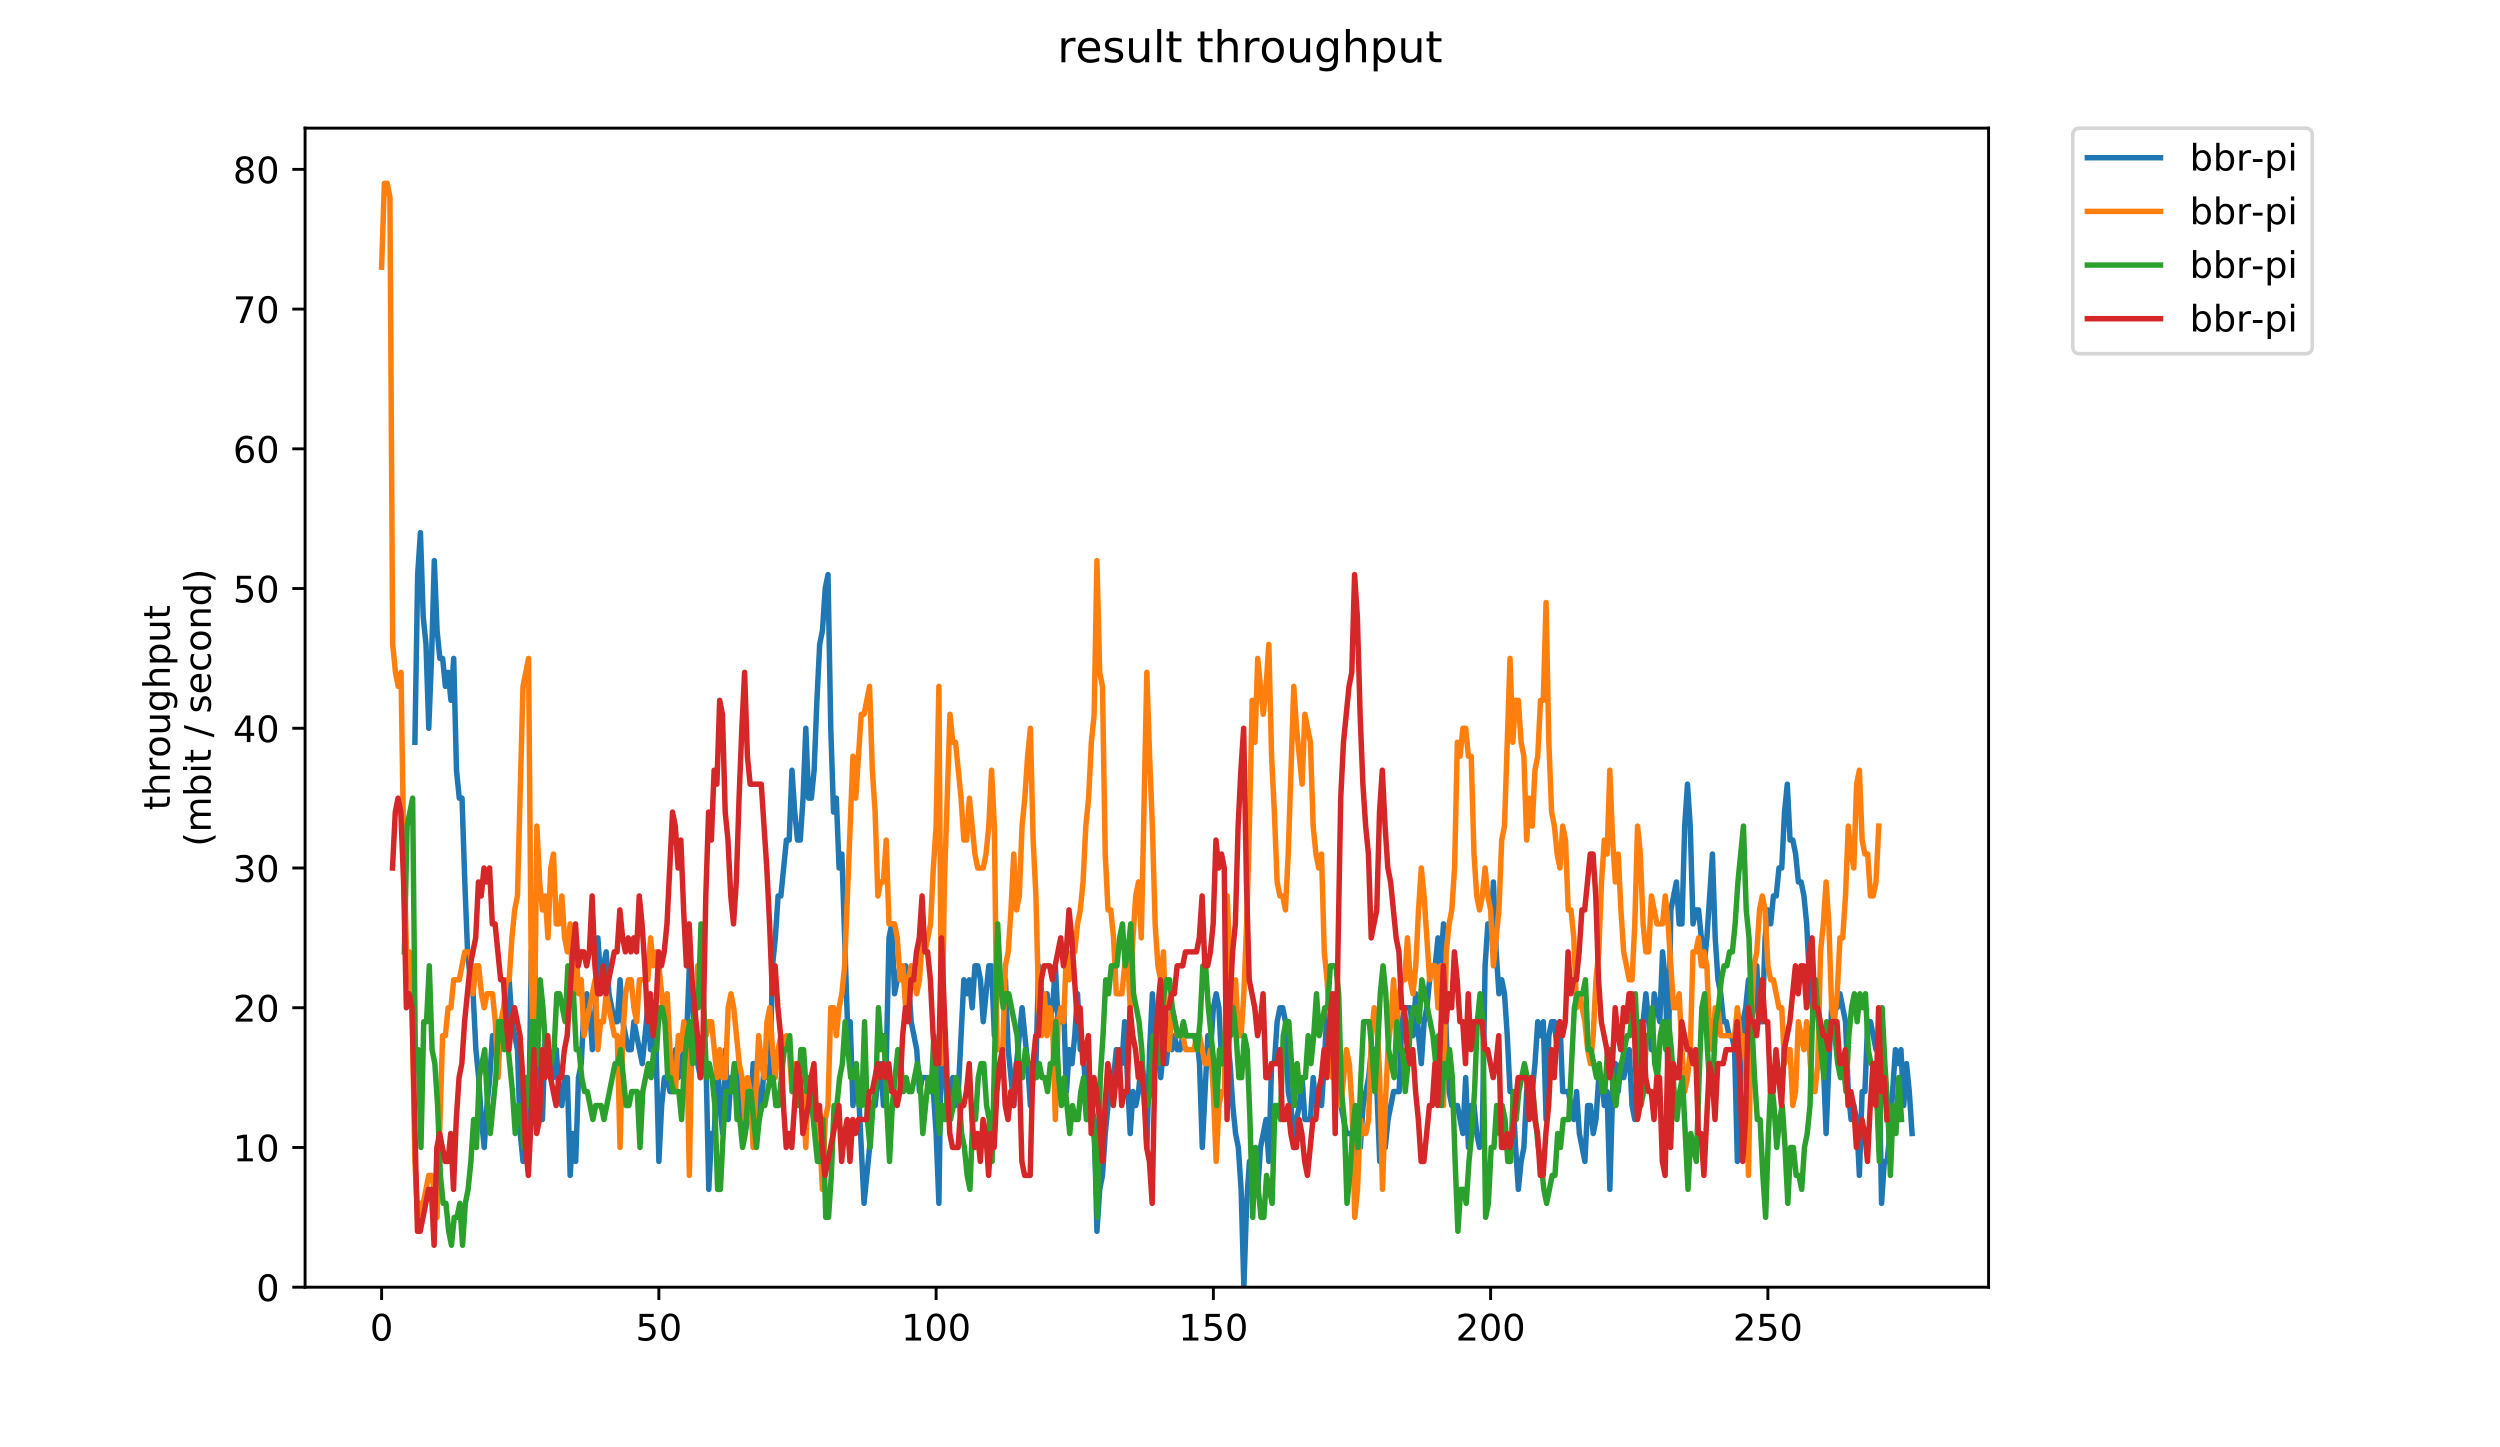 <?xml version="1.0" encoding="utf-8" standalone="no"?>
<!DOCTYPE svg PUBLIC "-//W3C//DTD SVG 1.1//EN"
  "http://www.w3.org/Graphics/SVG/1.1/DTD/svg11.dtd">
<!-- Created with matplotlib (https://matplotlib.org/) -->
<svg height="396pt" version="1.1" viewBox="0 0 684 396" width="684pt" xmlns="http://www.w3.org/2000/svg" xmlns:xlink="http://www.w3.org/1999/xlink">
 <defs>
  <style type="text/css">
*{stroke-linecap:butt;stroke-linejoin:round;}
  </style>
 </defs>
 <g id="figure_1">
  <g id="patch_1">
   <path d="M 0 396 
L 684 396 
L 684 0 
L 0 0 
z
" style="fill:#ffffff;"/>
  </g>
  <g id="axes_1">
   <g id="patch_2">
    <path d="M 83.472 352.174 
L 544.074 352.174 
L 544.074 35.062 
L 83.472 35.062 
z
" style="fill:#ffffff;"/>
   </g>
   <g id="matplotlib.axis_1">
    <g id="xtick_1">
     <g id="line2d_1">
      <defs>
       <path d="M 0 0 
L 0 3.5 
" id="mffeaf6e57f" style="stroke:#000000;stroke-width:0.8;"/>
      </defs>
      <g>
       <use style="stroke:#000000;stroke-width:0.8;" x="104.409" xlink:href="#mffeaf6e57f" y="352.174"/>
      </g>
     </g>
     <g id="text_1">
      <!-- 0 -->
      <defs>
       <path d="M 31.781 66.406 
Q 24.172 66.406 20.328 58.906 
Q 16.5 51.422 16.5 36.375 
Q 16.5 21.391 20.328 13.891 
Q 24.172 6.391 31.781 6.391 
Q 39.453 6.391 43.281 13.891 
Q 47.125 21.391 47.125 36.375 
Q 47.125 51.422 43.281 58.906 
Q 39.453 66.406 31.781 66.406 
z
M 31.781 74.219 
Q 44.047 74.219 50.516 64.516 
Q 56.984 54.828 56.984 36.375 
Q 56.984 17.969 50.516 8.266 
Q 44.047 -1.422 31.781 -1.422 
Q 19.531 -1.422 13.062 8.266 
Q 6.594 17.969 6.594 36.375 
Q 6.594 54.828 13.062 64.516 
Q 19.531 74.219 31.781 74.219 
z
" id="DejaVuSans-48"/>
      </defs>
      <g transform="translate(101.228 366.773)scale(0.1 -0.1)">
       <use xlink:href="#DejaVuSans-48"/>
      </g>
     </g>
    </g>
    <g id="xtick_2">
     <g id="line2d_2">
      <g>
       <use style="stroke:#000000;stroke-width:0.8;" x="180.265" xlink:href="#mffeaf6e57f" y="352.174"/>
      </g>
     </g>
     <g id="text_2">
      <!-- 50 -->
      <defs>
       <path d="M 10.797 72.906 
L 49.516 72.906 
L 49.516 64.594 
L 19.828 64.594 
L 19.828 46.734 
Q 21.969 47.469 24.109 47.828 
Q 26.266 48.188 28.422 48.188 
Q 40.625 48.188 47.75 41.5 
Q 54.891 34.812 54.891 23.391 
Q 54.891 11.625 47.562 5.094 
Q 40.234 -1.422 26.906 -1.422 
Q 22.312 -1.422 17.547 -0.641 
Q 12.797 0.141 7.719 1.703 
L 7.719 11.625 
Q 12.109 9.234 16.797 8.062 
Q 21.484 6.891 26.703 6.891 
Q 35.156 6.891 40.078 11.328 
Q 45.016 15.766 45.016 23.391 
Q 45.016 31 40.078 35.438 
Q 35.156 39.891 26.703 39.891 
Q 22.75 39.891 18.812 39.016 
Q 14.891 38.141 10.797 36.281 
z
" id="DejaVuSans-53"/>
      </defs>
      <g transform="translate(173.902 366.773)scale(0.1 -0.1)">
       <use xlink:href="#DejaVuSans-53"/>
       <use x="63.623" xlink:href="#DejaVuSans-48"/>
      </g>
     </g>
    </g>
    <g id="xtick_3">
     <g id="line2d_3">
      <g>
       <use style="stroke:#000000;stroke-width:0.8;" x="256.121" xlink:href="#mffeaf6e57f" y="352.174"/>
      </g>
     </g>
     <g id="text_3">
      <!-- 100 -->
      <defs>
       <path d="M 12.406 8.297 
L 28.516 8.297 
L 28.516 63.922 
L 10.984 60.406 
L 10.984 69.391 
L 28.422 72.906 
L 38.281 72.906 
L 38.281 8.297 
L 54.391 8.297 
L 54.391 0 
L 12.406 0 
z
" id="DejaVuSans-49"/>
      </defs>
      <g transform="translate(246.577 366.773)scale(0.1 -0.1)">
       <use xlink:href="#DejaVuSans-49"/>
       <use x="63.623" xlink:href="#DejaVuSans-48"/>
       <use x="127.246" xlink:href="#DejaVuSans-48"/>
      </g>
     </g>
    </g>
    <g id="xtick_4">
     <g id="line2d_4">
      <g>
       <use style="stroke:#000000;stroke-width:0.8;" x="331.977" xlink:href="#mffeaf6e57f" y="352.174"/>
      </g>
     </g>
     <g id="text_4">
      <!-- 150 -->
      <g transform="translate(322.433 366.773)scale(0.1 -0.1)">
       <use xlink:href="#DejaVuSans-49"/>
       <use x="63.623" xlink:href="#DejaVuSans-53"/>
       <use x="127.246" xlink:href="#DejaVuSans-48"/>
      </g>
     </g>
    </g>
    <g id="xtick_5">
     <g id="line2d_5">
      <g>
       <use style="stroke:#000000;stroke-width:0.8;" x="407.833" xlink:href="#mffeaf6e57f" y="352.174"/>
      </g>
     </g>
     <g id="text_5">
      <!-- 200 -->
      <defs>
       <path d="M 19.188 8.297 
L 53.609 8.297 
L 53.609 0 
L 7.328 0 
L 7.328 8.297 
Q 12.938 14.109 22.625 23.891 
Q 32.328 33.688 34.812 36.531 
Q 39.547 41.844 41.422 45.531 
Q 43.312 49.219 43.312 52.781 
Q 43.312 58.594 39.234 62.25 
Q 35.156 65.922 28.609 65.922 
Q 23.969 65.922 18.812 64.312 
Q 13.672 62.703 7.812 59.422 
L 7.812 69.391 
Q 13.766 71.781 18.938 73 
Q 24.125 74.219 28.422 74.219 
Q 39.75 74.219 46.484 68.547 
Q 53.219 62.891 53.219 53.422 
Q 53.219 48.922 51.531 44.891 
Q 49.859 40.875 45.406 35.406 
Q 44.188 33.984 37.641 27.219 
Q 31.109 20.453 19.188 8.297 
z
" id="DejaVuSans-50"/>
      </defs>
      <g transform="translate(398.289 366.773)scale(0.1 -0.1)">
       <use xlink:href="#DejaVuSans-50"/>
       <use x="63.623" xlink:href="#DejaVuSans-48"/>
       <use x="127.246" xlink:href="#DejaVuSans-48"/>
      </g>
     </g>
    </g>
    <g id="xtick_6">
     <g id="line2d_6">
      <g>
       <use style="stroke:#000000;stroke-width:0.8;" x="483.689" xlink:href="#mffeaf6e57f" y="352.174"/>
      </g>
     </g>
     <g id="text_6">
      <!-- 250 -->
      <g transform="translate(474.146 366.773)scale(0.1 -0.1)">
       <use xlink:href="#DejaVuSans-50"/>
       <use x="63.623" xlink:href="#DejaVuSans-53"/>
       <use x="127.246" xlink:href="#DejaVuSans-48"/>
      </g>
     </g>
    </g>
   </g>
   <g id="matplotlib.axis_2">
    <g id="ytick_1">
     <g id="line2d_7">
      <defs>
       <path d="M 0 0 
L -3.5 0 
" id="m96f1fcacc5" style="stroke:#000000;stroke-width:0.8;"/>
      </defs>
      <g>
       <use style="stroke:#000000;stroke-width:0.8;" x="83.472" xlink:href="#m96f1fcacc5" y="352.174"/>
      </g>
     </g>
     <g id="text_7">
      <!-- 0 -->
      <g transform="translate(70.11 355.973)scale(0.1 -0.1)">
       <use xlink:href="#DejaVuSans-48"/>
      </g>
     </g>
    </g>
    <g id="ytick_2">
     <g id="line2d_8">
      <g>
       <use style="stroke:#000000;stroke-width:0.8;" x="83.472" xlink:href="#m96f1fcacc5" y="313.945"/>
      </g>
     </g>
     <g id="text_8">
      <!-- 10 -->
      <g transform="translate(63.747 317.744)scale(0.1 -0.1)">
       <use xlink:href="#DejaVuSans-49"/>
       <use x="63.623" xlink:href="#DejaVuSans-48"/>
      </g>
     </g>
    </g>
    <g id="ytick_3">
     <g id="line2d_9">
      <g>
       <use style="stroke:#000000;stroke-width:0.8;" x="83.472" xlink:href="#m96f1fcacc5" y="275.716"/>
      </g>
     </g>
     <g id="text_9">
      <!-- 20 -->
      <g transform="translate(63.747 279.515)scale(0.1 -0.1)">
       <use xlink:href="#DejaVuSans-50"/>
       <use x="63.623" xlink:href="#DejaVuSans-48"/>
      </g>
     </g>
    </g>
    <g id="ytick_4">
     <g id="line2d_10">
      <g>
       <use style="stroke:#000000;stroke-width:0.8;" x="83.472" xlink:href="#m96f1fcacc5" y="237.486"/>
      </g>
     </g>
     <g id="text_10">
      <!-- 30 -->
      <defs>
       <path d="M 40.578 39.312 
Q 47.656 37.797 51.625 33 
Q 55.609 28.219 55.609 21.188 
Q 55.609 10.406 48.188 4.484 
Q 40.766 -1.422 27.094 -1.422 
Q 22.516 -1.422 17.656 -0.516 
Q 12.797 0.391 7.625 2.203 
L 7.625 11.719 
Q 11.719 9.328 16.594 8.109 
Q 21.484 6.891 26.812 6.891 
Q 36.078 6.891 40.938 10.547 
Q 45.797 14.203 45.797 21.188 
Q 45.797 27.641 41.281 31.266 
Q 36.766 34.906 28.719 34.906 
L 20.219 34.906 
L 20.219 43.016 
L 29.109 43.016 
Q 36.375 43.016 40.234 45.922 
Q 44.094 48.828 44.094 54.297 
Q 44.094 59.906 40.109 62.906 
Q 36.141 65.922 28.719 65.922 
Q 24.656 65.922 20.016 65.031 
Q 15.375 64.156 9.812 62.312 
L 9.812 71.094 
Q 15.438 72.656 20.344 73.438 
Q 25.25 74.219 29.594 74.219 
Q 40.828 74.219 47.359 69.109 
Q 53.906 64.016 53.906 55.328 
Q 53.906 49.266 50.438 45.094 
Q 46.969 40.922 40.578 39.312 
z
" id="DejaVuSans-51"/>
      </defs>
      <g transform="translate(63.747 241.286)scale(0.1 -0.1)">
       <use xlink:href="#DejaVuSans-51"/>
       <use x="63.623" xlink:href="#DejaVuSans-48"/>
      </g>
     </g>
    </g>
    <g id="ytick_5">
     <g id="line2d_11">
      <g>
       <use style="stroke:#000000;stroke-width:0.8;" x="83.472" xlink:href="#m96f1fcacc5" y="199.257"/>
      </g>
     </g>
     <g id="text_11">
      <!-- 40 -->
      <defs>
       <path d="M 37.797 64.312 
L 12.891 25.391 
L 37.797 25.391 
z
M 35.203 72.906 
L 47.609 72.906 
L 47.609 25.391 
L 58.016 25.391 
L 58.016 17.188 
L 47.609 17.188 
L 47.609 0 
L 37.797 0 
L 37.797 17.188 
L 4.891 17.188 
L 4.891 26.703 
z
" id="DejaVuSans-52"/>
      </defs>
      <g transform="translate(63.747 203.056)scale(0.1 -0.1)">
       <use xlink:href="#DejaVuSans-52"/>
       <use x="63.623" xlink:href="#DejaVuSans-48"/>
      </g>
     </g>
    </g>
    <g id="ytick_6">
     <g id="line2d_12">
      <g>
       <use style="stroke:#000000;stroke-width:0.8;" x="83.472" xlink:href="#m96f1fcacc5" y="161.028"/>
      </g>
     </g>
     <g id="text_12">
      <!-- 50 -->
      <g transform="translate(63.747 164.827)scale(0.1 -0.1)">
       <use xlink:href="#DejaVuSans-53"/>
       <use x="63.623" xlink:href="#DejaVuSans-48"/>
      </g>
     </g>
    </g>
    <g id="ytick_7">
     <g id="line2d_13">
      <g>
       <use style="stroke:#000000;stroke-width:0.8;" x="83.472" xlink:href="#m96f1fcacc5" y="122.799"/>
      </g>
     </g>
     <g id="text_13">
      <!-- 60 -->
      <defs>
       <path d="M 33.016 40.375 
Q 26.375 40.375 22.484 35.828 
Q 18.609 31.297 18.609 23.391 
Q 18.609 15.531 22.484 10.953 
Q 26.375 6.391 33.016 6.391 
Q 39.656 6.391 43.531 10.953 
Q 47.406 15.531 47.406 23.391 
Q 47.406 31.297 43.531 35.828 
Q 39.656 40.375 33.016 40.375 
z
M 52.594 71.297 
L 52.594 62.312 
Q 48.875 64.062 45.094 64.984 
Q 41.312 65.922 37.594 65.922 
Q 27.828 65.922 22.672 59.328 
Q 17.531 52.734 16.797 39.406 
Q 19.672 43.656 24.016 45.922 
Q 28.375 48.188 33.594 48.188 
Q 44.578 48.188 50.953 41.516 
Q 57.328 34.859 57.328 23.391 
Q 57.328 12.156 50.688 5.359 
Q 44.047 -1.422 33.016 -1.422 
Q 20.359 -1.422 13.672 8.266 
Q 6.984 17.969 6.984 36.375 
Q 6.984 53.656 15.188 63.938 
Q 23.391 74.219 37.203 74.219 
Q 40.922 74.219 44.703 73.484 
Q 48.484 72.75 52.594 71.297 
z
" id="DejaVuSans-54"/>
      </defs>
      <g transform="translate(63.747 126.598)scale(0.1 -0.1)">
       <use xlink:href="#DejaVuSans-54"/>
       <use x="63.623" xlink:href="#DejaVuSans-48"/>
      </g>
     </g>
    </g>
    <g id="ytick_8">
     <g id="line2d_14">
      <g>
       <use style="stroke:#000000;stroke-width:0.8;" x="83.472" xlink:href="#m96f1fcacc5" y="84.569"/>
      </g>
     </g>
     <g id="text_14">
      <!-- 70 -->
      <defs>
       <path d="M 8.203 72.906 
L 55.078 72.906 
L 55.078 68.703 
L 28.609 0 
L 18.312 0 
L 43.219 64.594 
L 8.203 64.594 
z
" id="DejaVuSans-55"/>
      </defs>
      <g transform="translate(63.747 88.369)scale(0.1 -0.1)">
       <use xlink:href="#DejaVuSans-55"/>
       <use x="63.623" xlink:href="#DejaVuSans-48"/>
      </g>
     </g>
    </g>
    <g id="ytick_9">
     <g id="line2d_15">
      <g>
       <use style="stroke:#000000;stroke-width:0.8;" x="83.472" xlink:href="#m96f1fcacc5" y="46.34"/>
      </g>
     </g>
     <g id="text_15">
      <!-- 80 -->
      <defs>
       <path d="M 31.781 34.625 
Q 24.75 34.625 20.719 30.859 
Q 16.703 27.094 16.703 20.516 
Q 16.703 13.922 20.719 10.156 
Q 24.75 6.391 31.781 6.391 
Q 38.812 6.391 42.859 10.172 
Q 46.922 13.969 46.922 20.516 
Q 46.922 27.094 42.891 30.859 
Q 38.875 34.625 31.781 34.625 
z
M 21.922 38.812 
Q 15.578 40.375 12.031 44.719 
Q 8.5 49.078 8.5 55.328 
Q 8.5 64.062 14.719 69.141 
Q 20.953 74.219 31.781 74.219 
Q 42.672 74.219 48.875 69.141 
Q 55.078 64.062 55.078 55.328 
Q 55.078 49.078 51.531 44.719 
Q 48 40.375 41.703 38.812 
Q 48.828 37.156 52.797 32.312 
Q 56.781 27.484 56.781 20.516 
Q 56.781 9.906 50.312 4.234 
Q 43.844 -1.422 31.781 -1.422 
Q 19.734 -1.422 13.25 4.234 
Q 6.781 9.906 6.781 20.516 
Q 6.781 27.484 10.781 32.312 
Q 14.797 37.156 21.922 38.812 
z
M 18.312 54.391 
Q 18.312 48.734 21.844 45.562 
Q 25.391 42.391 31.781 42.391 
Q 38.141 42.391 41.719 45.562 
Q 45.312 48.734 45.312 54.391 
Q 45.312 60.062 41.719 63.234 
Q 38.141 66.406 31.781 66.406 
Q 25.391 66.406 21.844 63.234 
Q 18.312 60.062 18.312 54.391 
z
" id="DejaVuSans-56"/>
      </defs>
      <g transform="translate(63.747 50.139)scale(0.1 -0.1)">
       <use xlink:href="#DejaVuSans-56"/>
       <use x="63.623" xlink:href="#DejaVuSans-48"/>
      </g>
     </g>
    </g>
    <g id="text_16">
     <!-- throughput -->
     <defs>
      <path d="M 18.312 70.219 
L 18.312 54.688 
L 36.812 54.688 
L 36.812 47.703 
L 18.312 47.703 
L 18.312 18.016 
Q 18.312 11.328 20.141 9.422 
Q 21.969 7.516 27.594 7.516 
L 36.812 7.516 
L 36.812 0 
L 27.594 0 
Q 17.188 0 13.234 3.875 
Q 9.281 7.766 9.281 18.016 
L 9.281 47.703 
L 2.688 47.703 
L 2.688 54.688 
L 9.281 54.688 
L 9.281 70.219 
z
" id="DejaVuSans-116"/>
      <path d="M 54.891 33.016 
L 54.891 0 
L 45.906 0 
L 45.906 32.719 
Q 45.906 40.484 42.875 44.328 
Q 39.844 48.188 33.797 48.188 
Q 26.516 48.188 22.312 43.547 
Q 18.109 38.922 18.109 30.906 
L 18.109 0 
L 9.078 0 
L 9.078 75.984 
L 18.109 75.984 
L 18.109 46.188 
Q 21.344 51.125 25.703 53.562 
Q 30.078 56 35.797 56 
Q 45.219 56 50.047 50.172 
Q 54.891 44.344 54.891 33.016 
z
" id="DejaVuSans-104"/>
      <path d="M 41.109 46.297 
Q 39.594 47.172 37.812 47.578 
Q 36.031 48 33.891 48 
Q 26.266 48 22.188 43.047 
Q 18.109 38.094 18.109 28.812 
L 18.109 0 
L 9.078 0 
L 9.078 54.688 
L 18.109 54.688 
L 18.109 46.188 
Q 20.953 51.172 25.484 53.578 
Q 30.031 56 36.531 56 
Q 37.453 56 38.578 55.875 
Q 39.703 55.766 41.062 55.516 
z
" id="DejaVuSans-114"/>
      <path d="M 30.609 48.391 
Q 23.391 48.391 19.188 42.75 
Q 14.984 37.109 14.984 27.297 
Q 14.984 17.484 19.156 11.844 
Q 23.344 6.203 30.609 6.203 
Q 37.797 6.203 41.984 11.859 
Q 46.188 17.531 46.188 27.297 
Q 46.188 37.016 41.984 42.703 
Q 37.797 48.391 30.609 48.391 
z
M 30.609 56 
Q 42.328 56 49.016 48.375 
Q 55.719 40.766 55.719 27.297 
Q 55.719 13.875 49.016 6.219 
Q 42.328 -1.422 30.609 -1.422 
Q 18.844 -1.422 12.172 6.219 
Q 5.516 13.875 5.516 27.297 
Q 5.516 40.766 12.172 48.375 
Q 18.844 56 30.609 56 
z
" id="DejaVuSans-111"/>
      <path d="M 8.5 21.578 
L 8.5 54.688 
L 17.484 54.688 
L 17.484 21.922 
Q 17.484 14.156 20.5 10.266 
Q 23.531 6.391 29.594 6.391 
Q 36.859 6.391 41.078 11.031 
Q 45.312 15.672 45.312 23.688 
L 45.312 54.688 
L 54.297 54.688 
L 54.297 0 
L 45.312 0 
L 45.312 8.406 
Q 42.047 3.422 37.719 1 
Q 33.406 -1.422 27.688 -1.422 
Q 18.266 -1.422 13.375 4.438 
Q 8.5 10.297 8.5 21.578 
z
M 31.109 56 
z
" id="DejaVuSans-117"/>
      <path d="M 45.406 27.984 
Q 45.406 37.75 41.375 43.109 
Q 37.359 48.484 30.078 48.484 
Q 22.859 48.484 18.828 43.109 
Q 14.797 37.75 14.797 27.984 
Q 14.797 18.266 18.828 12.891 
Q 22.859 7.516 30.078 7.516 
Q 37.359 7.516 41.375 12.891 
Q 45.406 18.266 45.406 27.984 
z
M 54.391 6.781 
Q 54.391 -7.172 48.188 -13.984 
Q 42 -20.797 29.203 -20.797 
Q 24.469 -20.797 20.266 -20.094 
Q 16.062 -19.391 12.109 -17.922 
L 12.109 -9.188 
Q 16.062 -11.328 19.922 -12.344 
Q 23.781 -13.375 27.781 -13.375 
Q 36.625 -13.375 41.016 -8.766 
Q 45.406 -4.156 45.406 5.172 
L 45.406 9.625 
Q 42.625 4.781 38.281 2.391 
Q 33.938 0 27.875 0 
Q 17.828 0 11.672 7.656 
Q 5.516 15.328 5.516 27.984 
Q 5.516 40.672 11.672 48.328 
Q 17.828 56 27.875 56 
Q 33.938 56 38.281 53.609 
Q 42.625 51.219 45.406 46.391 
L 45.406 54.688 
L 54.391 54.688 
z
" id="DejaVuSans-103"/>
      <path d="M 18.109 8.203 
L 18.109 -20.797 
L 9.078 -20.797 
L 9.078 54.688 
L 18.109 54.688 
L 18.109 46.391 
Q 20.953 51.266 25.266 53.625 
Q 29.594 56 35.594 56 
Q 45.562 56 51.781 48.094 
Q 58.016 40.188 58.016 27.297 
Q 58.016 14.406 51.781 6.484 
Q 45.562 -1.422 35.594 -1.422 
Q 29.594 -1.422 25.266 0.953 
Q 20.953 3.328 18.109 8.203 
z
M 48.688 27.297 
Q 48.688 37.203 44.609 42.844 
Q 40.531 48.484 33.406 48.484 
Q 26.266 48.484 22.188 42.844 
Q 18.109 37.203 18.109 27.297 
Q 18.109 17.391 22.188 11.75 
Q 26.266 6.109 33.406 6.109 
Q 40.531 6.109 44.609 11.75 
Q 48.688 17.391 48.688 27.297 
z
" id="DejaVuSans-112"/>
     </defs>
     <g transform="translate(46.47 221.675)rotate(-90)scale(0.1 -0.1)">
      <use xlink:href="#DejaVuSans-116"/>
      <use x="39.209" xlink:href="#DejaVuSans-104"/>
      <use x="102.588" xlink:href="#DejaVuSans-114"/>
      <use x="143.67" xlink:href="#DejaVuSans-111"/>
      <use x="204.852" xlink:href="#DejaVuSans-117"/>
      <use x="268.23" xlink:href="#DejaVuSans-103"/>
      <use x="331.707" xlink:href="#DejaVuSans-104"/>
      <use x="395.086" xlink:href="#DejaVuSans-112"/>
      <use x="458.562" xlink:href="#DejaVuSans-117"/>
      <use x="521.941" xlink:href="#DejaVuSans-116"/>
     </g>
     <!-- (mbit / second) -->
     <defs>
      <path d="M 31 75.875 
Q 24.469 64.656 21.281 53.656 
Q 18.109 42.672 18.109 31.391 
Q 18.109 20.125 21.312 9.062 
Q 24.516 -2 31 -13.188 
L 23.188 -13.188 
Q 15.875 -1.703 12.234 9.375 
Q 8.594 20.453 8.594 31.391 
Q 8.594 42.281 12.203 53.312 
Q 15.828 64.359 23.188 75.875 
z
" id="DejaVuSans-40"/>
      <path d="M 52 44.188 
Q 55.375 50.25 60.062 53.125 
Q 64.75 56 71.094 56 
Q 79.641 56 84.281 50.016 
Q 88.922 44.047 88.922 33.016 
L 88.922 0 
L 79.891 0 
L 79.891 32.719 
Q 79.891 40.578 77.094 44.375 
Q 74.312 48.188 68.609 48.188 
Q 61.625 48.188 57.562 43.547 
Q 53.516 38.922 53.516 30.906 
L 53.516 0 
L 44.484 0 
L 44.484 32.719 
Q 44.484 40.625 41.703 44.406 
Q 38.922 48.188 33.109 48.188 
Q 26.219 48.188 22.156 43.531 
Q 18.109 38.875 18.109 30.906 
L 18.109 0 
L 9.078 0 
L 9.078 54.688 
L 18.109 54.688 
L 18.109 46.188 
Q 21.188 51.219 25.484 53.609 
Q 29.781 56 35.688 56 
Q 41.656 56 45.828 52.969 
Q 50 49.953 52 44.188 
z
" id="DejaVuSans-109"/>
      <path d="M 48.688 27.297 
Q 48.688 37.203 44.609 42.844 
Q 40.531 48.484 33.406 48.484 
Q 26.266 48.484 22.188 42.844 
Q 18.109 37.203 18.109 27.297 
Q 18.109 17.391 22.188 11.75 
Q 26.266 6.109 33.406 6.109 
Q 40.531 6.109 44.609 11.75 
Q 48.688 17.391 48.688 27.297 
z
M 18.109 46.391 
Q 20.953 51.266 25.266 53.625 
Q 29.594 56 35.594 56 
Q 45.562 56 51.781 48.094 
Q 58.016 40.188 58.016 27.297 
Q 58.016 14.406 51.781 6.484 
Q 45.562 -1.422 35.594 -1.422 
Q 29.594 -1.422 25.266 0.953 
Q 20.953 3.328 18.109 8.203 
L 18.109 0 
L 9.078 0 
L 9.078 75.984 
L 18.109 75.984 
z
" id="DejaVuSans-98"/>
      <path d="M 9.422 54.688 
L 18.406 54.688 
L 18.406 0 
L 9.422 0 
z
M 9.422 75.984 
L 18.406 75.984 
L 18.406 64.594 
L 9.422 64.594 
z
" id="DejaVuSans-105"/>
      <path id="DejaVuSans-32"/>
      <path d="M 25.391 72.906 
L 33.688 72.906 
L 8.297 -9.281 
L 0 -9.281 
z
" id="DejaVuSans-47"/>
      <path d="M 44.281 53.078 
L 44.281 44.578 
Q 40.484 46.531 36.375 47.5 
Q 32.281 48.484 27.875 48.484 
Q 21.188 48.484 17.844 46.438 
Q 14.5 44.391 14.5 40.281 
Q 14.5 37.156 16.891 35.375 
Q 19.281 33.594 26.516 31.984 
L 29.594 31.297 
Q 39.156 29.25 43.188 25.516 
Q 47.219 21.781 47.219 15.094 
Q 47.219 7.469 41.188 3.016 
Q 35.156 -1.422 24.609 -1.422 
Q 20.219 -1.422 15.453 -0.562 
Q 10.688 0.297 5.422 2 
L 5.422 11.281 
Q 10.406 8.688 15.234 7.391 
Q 20.062 6.109 24.812 6.109 
Q 31.156 6.109 34.562 8.281 
Q 37.984 10.453 37.984 14.406 
Q 37.984 18.062 35.516 20.016 
Q 33.062 21.969 24.703 23.781 
L 21.578 24.516 
Q 13.234 26.266 9.516 29.906 
Q 5.812 33.547 5.812 39.891 
Q 5.812 47.609 11.281 51.797 
Q 16.75 56 26.812 56 
Q 31.781 56 36.172 55.266 
Q 40.578 54.547 44.281 53.078 
z
" id="DejaVuSans-115"/>
      <path d="M 56.203 29.594 
L 56.203 25.203 
L 14.891 25.203 
Q 15.484 15.922 20.484 11.062 
Q 25.484 6.203 34.422 6.203 
Q 39.594 6.203 44.453 7.469 
Q 49.312 8.734 54.109 11.281 
L 54.109 2.781 
Q 49.266 0.734 44.188 -0.344 
Q 39.109 -1.422 33.891 -1.422 
Q 20.797 -1.422 13.156 6.188 
Q 5.516 13.812 5.516 26.812 
Q 5.516 40.234 12.766 48.109 
Q 20.016 56 32.328 56 
Q 43.359 56 49.781 48.891 
Q 56.203 41.797 56.203 29.594 
z
M 47.219 32.234 
Q 47.125 39.594 43.094 43.984 
Q 39.062 48.391 32.422 48.391 
Q 24.906 48.391 20.391 44.141 
Q 15.875 39.891 15.188 32.172 
z
" id="DejaVuSans-101"/>
      <path d="M 48.781 52.594 
L 48.781 44.188 
Q 44.969 46.297 41.141 47.344 
Q 37.312 48.391 33.406 48.391 
Q 24.656 48.391 19.812 42.844 
Q 14.984 37.312 14.984 27.297 
Q 14.984 17.281 19.812 11.734 
Q 24.656 6.203 33.406 6.203 
Q 37.312 6.203 41.141 7.25 
Q 44.969 8.297 48.781 10.406 
L 48.781 2.094 
Q 45.016 0.344 40.984 -0.531 
Q 36.969 -1.422 32.422 -1.422 
Q 20.062 -1.422 12.781 6.344 
Q 5.516 14.109 5.516 27.297 
Q 5.516 40.672 12.859 48.328 
Q 20.219 56 33.016 56 
Q 37.156 56 41.109 55.141 
Q 45.062 54.297 48.781 52.594 
z
" id="DejaVuSans-99"/>
      <path d="M 54.891 33.016 
L 54.891 0 
L 45.906 0 
L 45.906 32.719 
Q 45.906 40.484 42.875 44.328 
Q 39.844 48.188 33.797 48.188 
Q 26.516 48.188 22.312 43.547 
Q 18.109 38.922 18.109 30.906 
L 18.109 0 
L 9.078 0 
L 9.078 54.688 
L 18.109 54.688 
L 18.109 46.188 
Q 21.344 51.125 25.703 53.562 
Q 30.078 56 35.797 56 
Q 45.219 56 50.047 50.172 
Q 54.891 44.344 54.891 33.016 
z
" id="DejaVuSans-110"/>
      <path d="M 45.406 46.391 
L 45.406 75.984 
L 54.391 75.984 
L 54.391 0 
L 45.406 0 
L 45.406 8.203 
Q 42.578 3.328 38.25 0.953 
Q 33.938 -1.422 27.875 -1.422 
Q 17.969 -1.422 11.734 6.484 
Q 5.516 14.406 5.516 27.297 
Q 5.516 40.188 11.734 48.094 
Q 17.969 56 27.875 56 
Q 33.938 56 38.25 53.625 
Q 42.578 51.266 45.406 46.391 
z
M 14.797 27.297 
Q 14.797 17.391 18.875 11.75 
Q 22.953 6.109 30.078 6.109 
Q 37.203 6.109 41.297 11.75 
Q 45.406 17.391 45.406 27.297 
Q 45.406 37.203 41.297 42.844 
Q 37.203 48.484 30.078 48.484 
Q 22.953 48.484 18.875 42.844 
Q 14.797 37.203 14.797 27.297 
z
" id="DejaVuSans-100"/>
      <path d="M 8.016 75.875 
L 15.828 75.875 
Q 23.141 64.359 26.781 53.312 
Q 30.422 42.281 30.422 31.391 
Q 30.422 20.453 26.781 9.375 
Q 23.141 -1.703 15.828 -13.188 
L 8.016 -13.188 
Q 14.5 -2 17.703 9.062 
Q 20.906 20.125 20.906 31.391 
Q 20.906 42.672 17.703 53.656 
Q 14.5 64.656 8.016 75.875 
z
" id="DejaVuSans-41"/>
     </defs>
     <g transform="translate(57.668 231.609)rotate(-90)scale(0.1 -0.1)">
      <use xlink:href="#DejaVuSans-40"/>
      <use x="39.014" xlink:href="#DejaVuSans-109"/>
      <use x="136.426" xlink:href="#DejaVuSans-98"/>
      <use x="199.902" xlink:href="#DejaVuSans-105"/>
      <use x="227.686" xlink:href="#DejaVuSans-116"/>
      <use x="266.895" xlink:href="#DejaVuSans-32"/>
      <use x="298.682" xlink:href="#DejaVuSans-47"/>
      <use x="332.373" xlink:href="#DejaVuSans-32"/>
      <use x="364.16" xlink:href="#DejaVuSans-115"/>
      <use x="416.26" xlink:href="#DejaVuSans-101"/>
      <use x="477.783" xlink:href="#DejaVuSans-99"/>
      <use x="532.764" xlink:href="#DejaVuSans-111"/>
      <use x="593.945" xlink:href="#DejaVuSans-110"/>
      <use x="657.324" xlink:href="#DejaVuSans-100"/>
      <use x="720.801" xlink:href="#DejaVuSans-41"/>
     </g>
    </g>
   </g>
   <g id="line2d_16">
    <path clip-path="url(#p6ecb8e02df)" d="M 113.515 203.08 
L 114.273 157.205 
L 115.032 145.736 
L 115.79 168.674 
L 116.549 176.32 
L 117.307 199.257 
L 118.066 180.143 
L 118.824 153.382 
L 119.583 172.497 
L 120.342 180.143 
L 121.1 180.143 
L 121.859 187.788 
L 122.617 183.965 
L 123.376 191.611 
L 124.134 180.143 
L 124.893 210.726 
L 125.652 218.372 
L 126.41 218.372 
L 127.169 241.309 
L 127.927 260.424 
L 128.686 268.07 
L 129.444 271.893 
L 130.203 287.184 
L 130.961 294.83 
L 131.72 306.299 
L 132.479 313.945 
L 133.237 302.476 
L 133.996 294.83 
L 134.754 283.362 
L 135.513 283.362 
L 136.271 279.539 
L 137.03 283.362 
L 138.547 283.362 
L 139.306 268.07 
L 140.064 279.539 
L 141.581 287.184 
L 142.34 310.122 
L 143.098 317.768 
L 144.616 310.122 
L 145.374 260.424 
L 146.133 256.601 
L 146.891 283.362 
L 148.408 306.299 
L 149.167 283.362 
L 151.443 294.83 
L 152.201 287.184 
L 152.96 298.653 
L 153.718 302.476 
L 154.477 294.83 
L 155.235 294.83 
L 155.994 321.591 
L 156.753 310.122 
L 157.511 317.768 
L 158.27 294.83 
L 159.028 291.007 
L 159.787 275.716 
L 160.545 271.893 
L 161.304 275.716 
L 162.062 287.184 
L 162.821 279.539 
L 163.58 256.601 
L 164.338 268.07 
L 165.855 260.424 
L 166.614 271.893 
L 168.131 279.539 
L 168.889 279.539 
L 169.648 268.07 
L 170.407 279.539 
L 171.924 287.184 
L 172.682 287.184 
L 173.441 279.539 
L 175.717 291.007 
L 177.234 275.716 
L 177.992 287.184 
L 178.751 275.716 
L 179.509 287.184 
L 180.268 317.768 
L 181.026 302.476 
L 181.785 294.83 
L 182.544 294.83 
L 183.302 298.653 
L 184.061 298.653 
L 184.819 287.184 
L 185.578 294.83 
L 187.854 283.362 
L 188.612 264.247 
L 189.371 271.893 
L 190.129 287.184 
L 191.646 294.83 
L 192.405 287.184 
L 193.163 291.007 
L 193.922 325.414 
L 194.681 310.122 
L 195.439 310.122 
L 196.198 291.007 
L 196.956 302.476 
L 197.715 310.122 
L 198.473 287.184 
L 199.232 306.299 
L 199.99 294.83 
L 200.749 298.653 
L 201.508 291.007 
L 202.266 298.653 
L 203.025 310.122 
L 203.783 310.122 
L 204.542 306.299 
L 205.3 306.299 
L 206.059 291.007 
L 206.818 291.007 
L 207.576 306.299 
L 208.335 302.476 
L 209.093 291.007 
L 209.852 294.83 
L 210.61 294.83 
L 211.369 264.247 
L 212.127 256.601 
L 212.886 245.132 
L 213.645 245.132 
L 215.162 229.841 
L 215.92 229.841 
L 216.679 210.726 
L 217.437 222.195 
L 218.196 229.841 
L 218.955 229.841 
L 219.713 218.372 
L 220.472 199.257 
L 221.23 218.372 
L 221.989 218.372 
L 222.747 210.726 
L 223.506 191.611 
L 224.264 176.32 
L 225.023 172.497 
L 225.782 161.028 
L 226.54 157.205 
L 227.299 199.257 
L 228.057 222.195 
L 228.816 218.372 
L 229.574 237.486 
L 230.333 233.663 
L 231.85 279.539 
L 232.609 279.539 
L 233.367 302.476 
L 234.126 294.83 
L 234.884 298.653 
L 236.401 329.237 
L 237.919 313.945 
L 238.677 302.476 
L 239.436 302.476 
L 240.194 294.83 
L 240.953 291.007 
L 241.711 302.476 
L 242.47 291.007 
L 243.228 256.601 
L 243.987 252.778 
L 244.746 271.893 
L 246.263 264.247 
L 247.021 268.07 
L 247.78 264.247 
L 248.538 268.07 
L 249.297 279.539 
L 250.814 287.184 
L 251.573 298.653 
L 252.331 294.83 
L 253.848 294.83 
L 254.607 298.653 
L 255.365 298.653 
L 256.124 310.122 
L 256.883 329.237 
L 257.641 275.716 
L 258.4 291.007 
L 259.158 302.476 
L 260.675 294.83 
L 261.434 302.476 
L 262.192 298.653 
L 263.71 268.07 
L 264.468 271.893 
L 265.227 268.07 
L 265.985 275.716 
L 266.744 264.247 
L 267.502 264.247 
L 268.261 268.07 
L 269.02 279.539 
L 270.537 264.247 
L 271.295 264.247 
L 272.054 283.362 
L 272.812 271.893 
L 273.571 271.893 
L 274.329 268.07 
L 275.088 268.07 
L 275.847 287.184 
L 277.364 302.476 
L 278.122 291.007 
L 279.639 275.716 
L 281.157 291.007 
L 281.915 302.476 
L 282.674 294.83 
L 283.432 291.007 
L 284.191 264.247 
L 285.708 279.539 
L 286.466 271.893 
L 287.225 279.539 
L 287.984 275.716 
L 288.742 264.247 
L 289.501 279.539 
L 290.259 279.539 
L 291.018 275.716 
L 291.776 298.653 
L 292.535 287.184 
L 293.293 291.007 
L 294.052 283.362 
L 294.811 271.893 
L 295.569 287.184 
L 296.328 287.184 
L 297.086 298.653 
L 297.845 302.476 
L 298.603 302.476 
L 299.362 306.299 
L 300.121 336.882 
L 300.879 325.414 
L 301.638 321.591 
L 302.396 310.122 
L 303.155 302.476 
L 304.672 294.83 
L 305.43 287.184 
L 306.189 291.007 
L 306.948 291.007 
L 307.706 279.539 
L 309.223 310.122 
L 309.982 298.653 
L 310.74 302.476 
L 311.499 298.653 
L 312.258 291.007 
L 313.016 294.83 
L 313.775 313.945 
L 314.533 287.184 
L 315.292 271.893 
L 316.05 287.184 
L 316.809 287.184 
L 317.567 294.83 
L 318.326 287.184 
L 319.085 291.007 
L 319.843 283.362 
L 320.602 287.184 
L 321.36 283.362 
L 322.119 287.184 
L 322.877 287.184 
L 323.636 283.362 
L 327.429 283.362 
L 328.187 291.007 
L 328.946 313.945 
L 330.463 283.362 
L 331.222 287.184 
L 331.98 275.716 
L 332.739 271.893 
L 333.497 275.716 
L 334.256 291.007 
L 335.773 283.362 
L 336.531 291.007 
L 337.29 302.476 
L 338.049 310.122 
L 338.807 313.945 
L 339.566 325.414 
L 340.324 352.174 
L 341.083 329.237 
L 341.841 317.768 
L 342.6 321.591 
L 343.359 321.591 
L 344.117 325.414 
L 344.876 313.945 
L 346.393 306.299 
L 347.151 317.768 
L 347.91 291.007 
L 348.668 291.007 
L 349.427 279.539 
L 350.186 275.716 
L 350.944 275.716 
L 351.703 279.539 
L 352.461 298.653 
L 353.22 302.476 
L 353.978 313.945 
L 354.737 306.299 
L 355.495 302.476 
L 356.254 294.83 
L 357.013 306.299 
L 358.53 306.299 
L 359.288 294.83 
L 360.047 302.476 
L 360.805 298.653 
L 361.564 302.476 
L 362.323 291.007 
L 363.081 275.716 
L 363.84 291.007 
L 364.598 275.716 
L 365.357 271.893 
L 366.115 283.362 
L 366.874 302.476 
L 368.391 310.122 
L 369.908 310.122 
L 370.667 317.768 
L 371.425 306.299 
L 372.184 313.945 
L 372.942 302.476 
L 374.46 294.83 
L 375.218 287.184 
L 375.977 287.184 
L 376.735 298.653 
L 377.494 317.768 
L 378.252 310.122 
L 379.011 313.945 
L 379.769 306.299 
L 381.287 298.653 
L 382.804 298.653 
L 383.562 279.539 
L 384.321 275.716 
L 385.838 275.716 
L 386.596 283.362 
L 387.355 271.893 
L 388.114 283.362 
L 388.872 291.007 
L 389.631 279.539 
L 390.389 275.716 
L 391.148 268.07 
L 391.906 264.247 
L 392.665 264.247 
L 393.424 256.601 
L 394.182 264.247 
L 394.941 252.778 
L 395.699 283.362 
L 396.458 298.653 
L 397.216 302.476 
L 398.733 302.476 
L 400.251 310.122 
L 401.009 294.83 
L 401.768 313.945 
L 402.526 302.476 
L 403.285 302.476 
L 404.043 310.122 
L 404.802 313.945 
L 405.561 310.122 
L 406.319 264.247 
L 407.078 252.778 
L 407.836 256.601 
L 408.595 241.309 
L 409.353 260.424 
L 410.112 271.893 
L 410.87 268.07 
L 411.629 271.893 
L 412.388 283.362 
L 413.146 298.653 
L 413.905 298.653 
L 414.663 313.945 
L 415.422 325.414 
L 416.18 317.768 
L 416.939 313.945 
L 417.697 298.653 
L 418.456 294.83 
L 419.215 298.653 
L 419.973 291.007 
L 420.732 279.539 
L 421.49 283.362 
L 422.249 279.539 
L 423.007 306.299 
L 423.766 283.362 
L 424.525 279.539 
L 425.283 279.539 
L 426.042 287.184 
L 426.8 279.539 
L 427.559 298.653 
L 429.076 298.653 
L 430.593 306.299 
L 431.352 298.653 
L 432.11 310.122 
L 433.627 317.768 
L 434.386 302.476 
L 435.144 302.476 
L 435.903 310.122 
L 436.662 306.299 
L 437.42 294.83 
L 438.179 294.83 
L 438.937 302.476 
L 439.696 298.653 
L 440.454 325.414 
L 441.213 298.653 
L 441.971 291.007 
L 442.73 298.653 
L 443.489 291.007 
L 444.247 294.83 
L 445.764 287.184 
L 446.523 302.476 
L 447.281 306.299 
L 448.04 291.007 
L 448.798 279.539 
L 449.557 279.539 
L 450.316 271.893 
L 451.833 287.184 
L 452.591 271.893 
L 454.108 279.539 
L 454.867 260.424 
L 455.626 268.07 
L 456.384 294.83 
L 457.143 248.955 
L 458.66 241.309 
L 459.418 252.778 
L 460.177 252.778 
L 460.935 226.018 
L 461.694 214.549 
L 462.453 226.018 
L 463.211 252.778 
L 463.97 248.955 
L 464.728 248.955 
L 466.245 264.247 
L 467.004 256.601 
L 468.521 233.663 
L 469.28 256.601 
L 470.038 268.07 
L 470.797 271.893 
L 471.555 279.539 
L 472.314 279.539 
L 473.072 283.362 
L 473.831 283.362 
L 474.59 287.184 
L 475.348 317.768 
L 476.865 279.539 
L 477.624 275.716 
L 478.382 268.07 
L 479.141 279.539 
L 479.899 275.716 
L 480.658 264.247 
L 481.417 279.539 
L 482.175 279.539 
L 482.934 256.601 
L 483.692 248.955 
L 484.451 252.778 
L 485.209 245.132 
L 485.968 245.132 
L 486.727 237.486 
L 487.485 237.486 
L 488.244 222.195 
L 489.002 214.549 
L 489.761 229.841 
L 490.519 229.841 
L 491.278 233.663 
L 492.036 241.309 
L 492.795 241.309 
L 493.554 245.132 
L 494.312 252.778 
L 495.071 268.07 
L 495.829 275.716 
L 496.588 275.716 
L 497.346 271.893 
L 498.105 287.184 
L 498.864 291.007 
L 499.622 310.122 
L 500.381 291.007 
L 501.139 275.716 
L 502.656 275.716 
L 503.415 271.893 
L 504.932 279.539 
L 505.691 298.653 
L 506.449 306.299 
L 507.208 302.476 
L 507.966 306.299 
L 508.725 321.591 
L 509.483 298.653 
L 510.242 298.653 
L 511 279.539 
L 511.759 279.539 
L 513.276 287.184 
L 514.035 287.184 
L 514.793 329.237 
L 515.552 317.768 
L 516.31 317.768 
L 517.069 310.122 
L 518.586 287.184 
L 519.345 291.007 
L 520.103 287.184 
L 520.862 302.476 
L 521.62 291.007 
L 522.379 298.653 
L 523.137 310.122 
L 523.137 310.122 
" style="fill:none;stroke:#1f77b4;stroke-linecap:square;stroke-width:1.5;"/>
   </g>
   <g id="line2d_17">
    <path clip-path="url(#p6ecb8e02df)" d="M 104.409 73.101 
L 105.167 50.163 
L 105.926 50.163 
L 106.684 53.986 
L 107.443 176.32 
L 108.202 183.965 
L 108.96 187.788 
L 109.719 183.965 
L 110.477 233.663 
L 111.236 260.424 
L 111.994 260.424 
L 112.753 275.716 
L 113.512 317.768 
L 114.27 333.06 
L 115.029 329.237 
L 115.787 329.237 
L 117.304 321.591 
L 118.063 321.591 
L 118.821 325.414 
L 119.58 333.06 
L 121.097 283.362 
L 121.856 283.362 
L 122.614 275.716 
L 123.373 275.716 
L 124.131 268.07 
L 125.648 268.07 
L 127.166 260.424 
L 128.683 260.424 
L 129.441 271.893 
L 130.2 264.247 
L 130.958 264.247 
L 131.717 271.893 
L 132.476 275.716 
L 133.234 271.893 
L 134.751 271.893 
L 135.51 279.539 
L 136.268 294.83 
L 137.027 279.539 
L 137.785 275.716 
L 138.544 268.07 
L 139.303 268.07 
L 140.061 256.601 
L 140.82 248.955 
L 141.578 245.132 
L 143.095 187.788 
L 144.613 180.143 
L 145.371 268.07 
L 146.13 291.007 
L 146.888 226.018 
L 147.647 241.309 
L 148.405 248.955 
L 149.164 245.132 
L 149.922 256.601 
L 150.681 237.486 
L 151.44 233.663 
L 152.198 252.778 
L 152.957 252.778 
L 153.715 245.132 
L 154.474 256.601 
L 155.232 260.424 
L 155.991 252.778 
L 156.749 271.893 
L 157.508 256.601 
L 158.267 271.893 
L 159.025 268.07 
L 159.784 283.362 
L 162.818 268.07 
L 163.577 287.184 
L 164.335 279.539 
L 165.094 279.539 
L 165.852 271.893 
L 168.128 283.362 
L 168.886 283.362 
L 169.645 313.945 
L 170.404 283.362 
L 171.162 271.893 
L 171.921 268.07 
L 172.679 268.07 
L 173.438 275.716 
L 174.196 279.539 
L 174.955 268.07 
L 177.231 268.07 
L 177.989 256.601 
L 178.748 264.247 
L 179.506 260.424 
L 180.265 264.247 
L 181.782 279.539 
L 182.541 271.893 
L 183.299 287.184 
L 184.058 294.83 
L 184.816 298.653 
L 185.575 283.362 
L 186.333 287.184 
L 187.092 279.539 
L 187.85 283.362 
L 188.609 321.591 
L 189.368 279.539 
L 190.126 279.539 
L 190.885 264.247 
L 191.643 268.07 
L 193.16 283.362 
L 193.919 279.539 
L 194.678 279.539 
L 196.195 294.83 
L 196.953 287.184 
L 197.712 294.83 
L 198.47 294.83 
L 199.229 275.716 
L 199.987 271.893 
L 200.746 275.716 
L 202.263 291.007 
L 203.022 294.83 
L 203.78 306.299 
L 204.539 294.83 
L 205.297 298.653 
L 206.056 313.945 
L 207.573 283.362 
L 208.332 291.007 
L 209.09 294.83 
L 209.849 279.539 
L 210.607 275.716 
L 211.366 287.184 
L 212.124 294.83 
L 212.883 287.184 
L 213.642 283.362 
L 214.4 287.184 
L 215.159 283.362 
L 215.917 287.184 
L 216.676 298.653 
L 217.434 291.007 
L 218.193 291.007 
L 218.951 298.653 
L 219.71 298.653 
L 220.469 313.945 
L 221.227 294.83 
L 224.261 310.122 
L 225.02 325.414 
L 225.779 306.299 
L 226.537 302.476 
L 227.296 275.716 
L 228.054 275.716 
L 228.813 283.362 
L 229.571 275.716 
L 230.33 271.893 
L 231.088 264.247 
L 233.364 206.903 
L 234.123 218.372 
L 235.64 195.434 
L 236.398 195.434 
L 237.916 187.788 
L 238.674 210.726 
L 239.433 222.195 
L 240.191 245.132 
L 240.95 241.309 
L 241.708 241.309 
L 242.467 229.841 
L 243.225 252.778 
L 244.743 252.778 
L 245.501 256.601 
L 246.26 268.07 
L 247.018 264.247 
L 247.777 275.716 
L 248.535 268.07 
L 249.294 264.247 
L 250.811 271.893 
L 251.57 268.07 
L 252.328 256.601 
L 253.087 260.424 
L 254.604 252.778 
L 255.362 237.486 
L 256.121 226.018 
L 256.88 187.788 
L 257.638 291.007 
L 258.397 241.309 
L 259.914 195.434 
L 260.672 203.08 
L 261.431 203.08 
L 262.948 218.372 
L 263.707 229.841 
L 264.465 229.841 
L 265.224 218.372 
L 266.741 233.663 
L 267.499 237.486 
L 269.017 237.486 
L 269.775 233.663 
L 270.534 226.018 
L 271.292 210.726 
L 272.051 226.018 
L 272.809 287.184 
L 274.326 287.184 
L 275.085 264.247 
L 275.844 260.424 
L 276.602 248.955 
L 277.361 233.663 
L 278.119 248.955 
L 278.878 245.132 
L 279.636 226.018 
L 280.395 218.372 
L 281.153 206.903 
L 281.912 199.257 
L 282.671 229.841 
L 283.429 245.132 
L 284.188 275.716 
L 284.946 283.362 
L 285.705 271.893 
L 286.463 283.362 
L 287.222 275.716 
L 287.981 279.539 
L 288.739 306.299 
L 289.498 279.539 
L 290.256 275.716 
L 291.015 279.539 
L 291.773 260.424 
L 292.532 268.07 
L 293.29 260.424 
L 294.049 260.424 
L 294.808 252.778 
L 295.566 248.955 
L 296.325 241.309 
L 297.083 226.018 
L 297.842 218.372 
L 298.6 203.08 
L 299.359 195.434 
L 300.118 153.382 
L 300.876 183.965 
L 301.635 187.788 
L 302.393 233.663 
L 303.152 248.955 
L 303.91 248.955 
L 304.669 256.601 
L 305.427 271.893 
L 306.945 271.893 
L 307.703 264.247 
L 308.462 260.424 
L 309.22 275.716 
L 309.979 256.601 
L 310.737 245.132 
L 311.496 241.309 
L 312.254 256.601 
L 313.772 183.965 
L 314.53 206.903 
L 315.289 226.018 
L 316.047 252.778 
L 316.806 264.247 
L 317.564 268.07 
L 318.323 260.424 
L 319.082 283.362 
L 319.84 287.184 
L 320.599 275.716 
L 322.116 283.362 
L 323.633 283.362 
L 324.391 287.184 
L 326.667 287.184 
L 327.426 283.362 
L 328.184 283.362 
L 329.701 291.007 
L 330.46 291.007 
L 331.219 287.184 
L 331.977 298.653 
L 332.736 317.768 
L 333.494 302.476 
L 334.253 298.653 
L 335.011 298.653 
L 335.77 245.132 
L 336.528 264.247 
L 337.287 275.716 
L 338.046 268.07 
L 338.804 283.362 
L 339.563 283.362 
L 340.321 271.893 
L 341.08 252.778 
L 341.838 226.018 
L 342.597 191.611 
L 343.355 203.08 
L 344.114 180.143 
L 345.631 195.434 
L 346.39 187.788 
L 347.148 176.32 
L 347.907 206.903 
L 348.665 222.195 
L 349.424 241.309 
L 350.183 245.132 
L 350.941 245.132 
L 351.7 248.955 
L 352.458 233.663 
L 353.975 187.788 
L 354.734 199.257 
L 356.251 214.549 
L 357.01 195.434 
L 358.527 203.08 
L 359.285 226.018 
L 360.044 233.663 
L 360.802 237.486 
L 361.561 233.663 
L 362.32 260.424 
L 363.078 268.07 
L 363.837 279.539 
L 364.595 294.83 
L 365.354 275.716 
L 366.112 294.83 
L 366.871 302.476 
L 368.388 287.184 
L 369.147 291.007 
L 369.905 302.476 
L 370.664 333.06 
L 371.422 325.414 
L 372.181 306.299 
L 372.939 310.122 
L 373.698 310.122 
L 374.456 306.299 
L 375.215 283.362 
L 375.974 275.716 
L 376.732 279.539 
L 377.491 294.83 
L 378.249 325.414 
L 379.008 302.476 
L 379.766 287.184 
L 380.525 279.539 
L 381.284 268.07 
L 382.042 283.362 
L 382.801 271.893 
L 383.559 268.07 
L 384.318 268.07 
L 385.076 256.601 
L 385.835 268.07 
L 386.593 271.893 
L 387.352 264.247 
L 388.111 248.955 
L 388.869 237.486 
L 389.628 245.132 
L 391.145 268.07 
L 391.903 264.247 
L 392.662 264.247 
L 393.421 275.716 
L 394.179 264.247 
L 394.938 302.476 
L 395.696 260.424 
L 396.455 252.778 
L 397.213 248.955 
L 397.972 237.486 
L 398.73 203.08 
L 399.489 206.903 
L 400.248 199.257 
L 401.006 199.257 
L 401.765 206.903 
L 402.523 206.903 
L 403.282 233.663 
L 404.04 245.132 
L 404.799 248.955 
L 405.557 245.132 
L 406.316 237.486 
L 407.075 245.132 
L 407.833 248.955 
L 408.592 264.247 
L 410.109 248.955 
L 410.867 229.841 
L 411.626 226.018 
L 413.143 180.143 
L 413.902 203.08 
L 414.66 191.611 
L 415.419 191.611 
L 416.177 203.08 
L 416.936 206.903 
L 417.694 229.841 
L 418.453 218.372 
L 419.212 226.018 
L 419.97 210.726 
L 420.729 206.903 
L 421.487 191.611 
L 422.246 191.611 
L 423.004 164.851 
L 423.763 203.08 
L 424.522 222.195 
L 425.28 226.018 
L 426.039 233.663 
L 426.797 237.486 
L 427.556 226.018 
L 428.314 229.841 
L 429.073 248.955 
L 429.831 248.955 
L 430.59 256.601 
L 431.349 275.716 
L 432.107 271.893 
L 433.624 279.539 
L 434.383 287.184 
L 435.141 291.007 
L 435.9 283.362 
L 436.658 268.07 
L 437.417 260.424 
L 438.176 241.309 
L 438.934 229.841 
L 439.693 233.663 
L 440.451 210.726 
L 441.21 229.841 
L 441.968 241.309 
L 442.727 233.663 
L 443.486 248.955 
L 444.244 260.424 
L 445.761 268.07 
L 446.52 268.07 
L 447.278 252.778 
L 448.037 226.018 
L 448.795 233.663 
L 449.554 252.778 
L 450.313 260.424 
L 451.071 260.424 
L 451.83 245.132 
L 453.347 252.778 
L 454.864 252.778 
L 455.623 245.132 
L 456.381 252.778 
L 457.898 275.716 
L 458.657 275.716 
L 459.415 271.893 
L 460.174 287.184 
L 460.932 298.653 
L 461.691 294.83 
L 462.45 287.184 
L 463.208 260.424 
L 463.967 260.424 
L 464.725 256.601 
L 465.484 264.247 
L 466.242 260.424 
L 467.001 264.247 
L 467.759 283.362 
L 468.518 287.184 
L 469.277 275.716 
L 470.035 275.716 
L 470.794 283.362 
L 474.587 283.362 
L 475.345 275.716 
L 476.104 283.362 
L 476.862 283.362 
L 477.621 291.007 
L 478.379 321.591 
L 479.138 279.539 
L 479.896 264.247 
L 480.655 260.424 
L 481.414 248.955 
L 482.172 245.132 
L 482.931 248.955 
L 483.689 264.247 
L 484.448 268.07 
L 485.206 268.07 
L 486.724 275.716 
L 487.482 275.716 
L 488.241 291.007 
L 488.999 287.184 
L 489.758 287.184 
L 490.516 302.476 
L 491.275 298.653 
L 492.033 279.539 
L 493.551 287.184 
L 494.309 279.539 
L 495.068 287.184 
L 495.826 298.653 
L 496.585 298.653 
L 497.343 291.007 
L 498.102 260.424 
L 498.86 252.778 
L 499.619 241.309 
L 500.378 252.778 
L 501.136 275.716 
L 501.895 279.539 
L 502.653 271.893 
L 503.412 256.601 
L 504.17 256.601 
L 504.929 245.132 
L 505.688 226.018 
L 506.446 233.663 
L 507.205 237.486 
L 507.963 214.549 
L 508.722 210.726 
L 509.48 229.841 
L 510.239 233.663 
L 510.997 233.663 
L 511.756 245.132 
L 512.515 245.132 
L 513.273 241.309 
L 514.032 226.018 
L 514.032 226.018 
" style="fill:none;stroke:#ff7f0e;stroke-linecap:square;stroke-width:1.5;"/>
   </g>
   <g id="line2d_18">
    <path clip-path="url(#p6ecb8e02df)" d="M 110.626 260.424 
L 111.385 226.018 
L 112.902 218.372 
L 113.66 291.007 
L 114.419 287.184 
L 115.177 313.945 
L 115.936 279.539 
L 116.694 279.539 
L 117.453 264.247 
L 118.212 287.184 
L 118.97 291.007 
L 119.729 302.476 
L 120.487 321.591 
L 121.246 329.237 
L 122.004 329.237 
L 122.763 336.882 
L 123.521 340.705 
L 124.28 333.06 
L 125.039 333.06 
L 125.797 329.237 
L 126.556 340.705 
L 127.314 329.237 
L 128.073 325.414 
L 128.831 317.768 
L 129.59 306.299 
L 130.349 313.945 
L 131.107 294.83 
L 132.624 287.184 
L 133.383 302.476 
L 134.141 310.122 
L 135.658 294.83 
L 136.417 279.539 
L 137.176 279.539 
L 137.934 287.184 
L 138.693 283.362 
L 140.21 298.653 
L 140.968 310.122 
L 141.727 302.476 
L 142.486 302.476 
L 143.244 313.945 
L 144.003 294.83 
L 144.761 302.476 
L 145.52 279.539 
L 146.278 279.539 
L 147.037 291.007 
L 147.795 268.07 
L 148.554 275.716 
L 149.313 287.184 
L 150.071 287.184 
L 150.83 291.007 
L 151.588 287.184 
L 152.347 271.893 
L 153.105 271.893 
L 154.622 279.539 
L 155.381 264.247 
L 156.14 271.893 
L 156.898 271.893 
L 157.657 287.184 
L 158.415 287.184 
L 159.174 294.83 
L 159.932 298.653 
L 160.691 298.653 
L 162.208 306.299 
L 162.967 302.476 
L 164.484 302.476 
L 165.242 306.299 
L 168.277 291.007 
L 169.035 291.007 
L 169.794 287.184 
L 171.311 302.476 
L 172.069 302.476 
L 172.828 298.653 
L 174.345 298.653 
L 175.104 313.945 
L 175.862 298.653 
L 177.379 291.007 
L 178.138 294.83 
L 178.896 287.184 
L 179.655 287.184 
L 180.414 275.716 
L 181.172 275.716 
L 181.931 279.539 
L 182.689 294.83 
L 183.448 294.83 
L 184.206 298.653 
L 185.723 298.653 
L 186.482 306.299 
L 187.241 291.007 
L 187.999 283.362 
L 188.758 279.539 
L 189.516 291.007 
L 190.275 271.893 
L 191.033 275.716 
L 191.792 252.778 
L 192.551 275.716 
L 193.309 294.83 
L 194.068 291.007 
L 194.826 294.83 
L 195.585 302.476 
L 196.343 325.414 
L 197.102 325.414 
L 197.86 310.122 
L 198.619 298.653 
L 200.136 298.653 
L 200.895 291.007 
L 201.653 306.299 
L 202.412 306.299 
L 203.17 313.945 
L 203.929 310.122 
L 204.688 298.653 
L 205.446 298.653 
L 206.963 313.945 
L 207.722 306.299 
L 208.48 302.476 
L 209.239 302.476 
L 210.756 294.83 
L 211.515 294.83 
L 212.273 302.476 
L 213.032 302.476 
L 214.549 287.184 
L 215.307 287.184 
L 216.066 283.362 
L 216.824 298.653 
L 217.583 298.653 
L 218.342 302.476 
L 219.1 287.184 
L 219.859 287.184 
L 220.617 298.653 
L 221.376 294.83 
L 223.652 317.768 
L 224.41 317.768 
L 225.169 306.299 
L 225.927 333.06 
L 226.686 333.06 
L 227.444 321.591 
L 228.203 302.476 
L 228.961 302.476 
L 229.72 294.83 
L 230.479 291.007 
L 231.237 279.539 
L 232.754 294.83 
L 233.513 294.83 
L 234.271 291.007 
L 235.03 302.476 
L 235.789 302.476 
L 236.547 279.539 
L 237.306 306.299 
L 238.064 313.945 
L 238.823 302.476 
L 239.581 298.653 
L 240.34 275.716 
L 241.098 287.184 
L 241.857 283.362 
L 242.616 302.476 
L 243.374 317.768 
L 244.133 302.476 
L 245.65 287.184 
L 246.408 291.007 
L 247.167 298.653 
L 247.925 294.83 
L 248.684 298.653 
L 249.443 298.653 
L 250.96 291.007 
L 251.718 294.83 
L 252.477 310.122 
L 253.994 294.83 
L 254.753 298.653 
L 255.511 283.362 
L 256.27 298.653 
L 257.028 310.122 
L 257.787 302.476 
L 258.545 306.299 
L 259.304 298.653 
L 260.062 306.299 
L 260.821 302.476 
L 261.58 294.83 
L 262.338 298.653 
L 263.097 310.122 
L 263.855 313.945 
L 264.614 321.591 
L 265.372 325.414 
L 266.131 306.299 
L 266.89 306.299 
L 267.648 294.83 
L 268.407 291.007 
L 269.165 291.007 
L 269.924 302.476 
L 270.682 306.299 
L 271.441 317.768 
L 272.958 252.778 
L 273.717 268.07 
L 274.475 275.716 
L 275.234 271.893 
L 275.992 271.893 
L 278.268 283.362 
L 279.026 294.83 
L 279.785 294.83 
L 280.544 287.184 
L 281.302 291.007 
L 282.061 291.007 
L 282.819 294.83 
L 283.578 294.83 
L 284.336 291.007 
L 285.095 294.83 
L 285.854 294.83 
L 286.612 298.653 
L 287.371 291.007 
L 288.129 291.007 
L 288.888 279.539 
L 289.646 294.83 
L 290.405 302.476 
L 291.163 294.83 
L 292.681 310.122 
L 293.439 302.476 
L 294.198 306.299 
L 294.956 306.299 
L 295.715 298.653 
L 296.473 294.83 
L 297.232 306.299 
L 297.991 306.299 
L 298.749 302.476 
L 299.508 313.945 
L 300.266 333.06 
L 301.025 294.83 
L 301.783 283.362 
L 302.542 268.07 
L 303.3 271.893 
L 304.059 264.247 
L 305.576 264.247 
L 306.335 256.601 
L 307.093 252.778 
L 307.852 264.247 
L 308.61 260.424 
L 309.369 252.778 
L 310.127 271.893 
L 311.645 279.539 
L 312.403 287.184 
L 313.162 302.476 
L 313.92 302.476 
L 314.679 298.653 
L 315.437 283.362 
L 316.955 291.007 
L 317.713 279.539 
L 318.472 271.893 
L 319.23 268.07 
L 319.989 268.07 
L 320.747 275.716 
L 322.264 283.362 
L 323.023 283.362 
L 323.782 279.539 
L 324.54 283.362 
L 326.816 283.362 
L 327.574 287.184 
L 328.333 279.539 
L 329.092 264.247 
L 329.85 264.247 
L 330.609 275.716 
L 332.126 291.007 
L 332.884 302.476 
L 333.643 287.184 
L 334.401 291.007 
L 335.919 275.716 
L 336.677 283.362 
L 337.436 275.716 
L 338.194 283.362 
L 338.953 294.83 
L 339.711 294.83 
L 340.47 283.362 
L 341.228 287.184 
L 341.987 306.299 
L 342.746 333.06 
L 343.504 313.945 
L 344.263 325.414 
L 345.021 333.06 
L 345.78 333.06 
L 346.538 321.591 
L 348.056 329.237 
L 348.814 302.476 
L 349.573 302.476 
L 350.331 306.299 
L 351.09 283.362 
L 351.848 279.539 
L 352.607 279.539 
L 354.124 302.476 
L 354.883 291.007 
L 355.641 298.653 
L 356.4 294.83 
L 357.158 294.83 
L 357.917 283.362 
L 358.675 291.007 
L 359.434 283.362 
L 360.193 271.893 
L 360.951 283.362 
L 362.468 275.716 
L 363.227 275.716 
L 363.985 264.247 
L 365.502 264.247 
L 366.261 271.893 
L 367.02 298.653 
L 367.778 306.299 
L 368.537 329.237 
L 369.295 321.591 
L 370.054 310.122 
L 370.812 302.476 
L 371.571 313.945 
L 372.329 294.83 
L 373.088 279.539 
L 374.605 279.539 
L 375.364 287.184 
L 376.122 298.653 
L 376.881 287.184 
L 377.639 271.893 
L 378.398 264.247 
L 379.157 271.893 
L 379.915 287.184 
L 381.432 294.83 
L 382.191 279.539 
L 382.949 287.184 
L 383.708 287.184 
L 384.466 298.653 
L 385.225 291.007 
L 385.984 279.539 
L 386.742 275.716 
L 387.501 275.716 
L 388.259 279.539 
L 389.018 268.07 
L 392.052 283.362 
L 392.811 291.007 
L 393.569 283.362 
L 394.328 302.476 
L 395.086 291.007 
L 395.845 294.83 
L 396.603 287.184 
L 397.362 294.83 
L 398.121 317.768 
L 398.879 336.882 
L 399.638 325.414 
L 400.396 325.414 
L 401.155 329.237 
L 401.913 317.768 
L 402.672 310.122 
L 403.43 298.653 
L 404.189 279.539 
L 404.948 271.893 
L 405.706 279.539 
L 406.465 333.06 
L 407.223 329.237 
L 407.982 313.945 
L 408.74 313.945 
L 409.499 302.476 
L 410.258 310.122 
L 411.016 302.476 
L 411.775 306.299 
L 412.533 317.768 
L 413.292 317.768 
L 414.05 298.653 
L 414.809 306.299 
L 415.567 298.653 
L 417.085 291.007 
L 417.843 294.83 
L 418.602 294.83 
L 419.36 298.653 
L 420.877 313.945 
L 421.636 317.768 
L 422.395 325.414 
L 423.153 329.237 
L 424.67 321.591 
L 425.429 321.591 
L 426.187 310.122 
L 426.946 313.945 
L 427.704 306.299 
L 429.222 306.299 
L 430.739 275.716 
L 431.497 271.893 
L 433.014 271.893 
L 433.773 268.07 
L 434.531 287.184 
L 435.29 287.184 
L 436.807 294.83 
L 437.566 291.007 
L 438.324 298.653 
L 439.083 298.653 
L 439.841 287.184 
L 440.6 287.184 
L 441.359 298.653 
L 442.117 302.476 
L 442.876 294.83 
L 445.151 283.362 
L 445.91 283.362 
L 446.668 275.716 
L 447.427 271.893 
L 448.186 291.007 
L 448.944 302.476 
L 449.703 298.653 
L 450.461 283.362 
L 451.22 283.362 
L 451.978 275.716 
L 452.737 291.007 
L 453.496 294.83 
L 454.254 283.362 
L 455.013 279.539 
L 455.771 287.184 
L 456.53 279.539 
L 457.288 287.184 
L 458.047 298.653 
L 458.805 306.299 
L 459.564 298.653 
L 460.323 294.83 
L 461.84 325.414 
L 462.598 310.122 
L 464.115 317.768 
L 464.874 294.83 
L 465.632 275.716 
L 466.391 271.893 
L 467.15 287.184 
L 467.908 298.653 
L 468.667 294.83 
L 469.425 279.539 
L 470.184 275.716 
L 470.942 268.07 
L 471.701 264.247 
L 472.46 264.247 
L 473.218 260.424 
L 473.977 260.424 
L 474.735 252.778 
L 475.494 241.309 
L 477.011 226.018 
L 477.769 248.955 
L 478.528 256.601 
L 479.287 279.539 
L 480.045 294.83 
L 480.804 306.299 
L 481.562 306.299 
L 482.321 321.591 
L 483.079 333.06 
L 483.838 310.122 
L 484.597 294.83 
L 485.355 302.476 
L 486.114 313.945 
L 486.872 306.299 
L 487.631 302.476 
L 488.389 313.945 
L 489.148 329.237 
L 489.906 313.945 
L 490.665 313.945 
L 491.424 321.591 
L 492.182 321.591 
L 492.941 325.414 
L 493.699 313.945 
L 494.458 310.122 
L 495.216 302.476 
L 495.975 275.716 
L 496.733 268.07 
L 497.492 279.539 
L 499.009 294.83 
L 499.768 279.539 
L 500.526 283.362 
L 501.285 279.539 
L 502.043 283.362 
L 502.802 291.007 
L 503.561 294.83 
L 504.319 291.007 
L 505.078 298.653 
L 505.836 283.362 
L 506.595 275.716 
L 507.353 271.893 
L 508.112 279.539 
L 508.87 271.893 
L 509.629 275.716 
L 510.388 271.893 
L 511.146 287.184 
L 511.905 291.007 
L 512.663 291.007 
L 513.422 298.653 
L 514.18 317.768 
L 514.939 275.716 
L 515.698 291.007 
L 516.456 302.476 
L 517.215 321.591 
L 517.973 302.476 
L 518.732 310.122 
L 519.49 294.83 
L 520.249 306.299 
L 520.249 306.299 
" style="fill:none;stroke:#2ca02c;stroke-linecap:square;stroke-width:1.5;"/>
   </g>
   <g id="line2d_19">
    <path clip-path="url(#p6ecb8e02df)" d="M 107.39 237.486 
L 108.148 222.195 
L 108.907 218.372 
L 109.666 222.195 
L 110.424 241.309 
L 111.183 275.716 
L 111.941 271.893 
L 112.7 275.716 
L 114.217 336.882 
L 114.976 336.882 
L 117.251 325.414 
L 118.01 325.414 
L 118.768 340.705 
L 119.527 313.945 
L 120.285 310.122 
L 121.803 317.768 
L 122.561 317.768 
L 123.32 310.122 
L 124.078 325.414 
L 124.837 306.299 
L 125.595 294.83 
L 126.354 291.007 
L 127.113 279.539 
L 128.63 264.247 
L 130.147 256.601 
L 130.905 241.309 
L 131.664 245.132 
L 132.422 237.486 
L 133.181 241.309 
L 133.94 237.486 
L 134.698 252.778 
L 135.457 252.778 
L 136.974 268.07 
L 137.732 268.07 
L 138.491 279.539 
L 139.249 287.184 
L 140.008 279.539 
L 140.767 275.716 
L 142.284 283.362 
L 143.042 294.83 
L 143.801 313.945 
L 144.559 321.591 
L 145.318 306.299 
L 146.077 287.184 
L 146.835 310.122 
L 147.594 306.299 
L 148.352 287.184 
L 149.111 294.83 
L 149.869 283.362 
L 150.628 294.83 
L 152.145 302.476 
L 152.904 294.83 
L 153.662 294.83 
L 154.421 287.184 
L 155.179 283.362 
L 156.696 260.424 
L 157.455 252.778 
L 158.214 264.247 
L 158.972 260.424 
L 159.731 260.424 
L 160.489 264.247 
L 161.248 260.424 
L 162.006 245.132 
L 162.765 264.247 
L 163.523 271.893 
L 164.282 271.893 
L 165.041 264.247 
L 165.799 271.893 
L 168.075 260.424 
L 168.833 260.424 
L 169.592 248.955 
L 170.35 256.601 
L 171.109 260.424 
L 171.868 256.601 
L 172.626 260.424 
L 173.385 256.601 
L 174.143 260.424 
L 174.902 245.132 
L 175.66 252.778 
L 176.419 264.247 
L 177.178 279.539 
L 177.936 271.893 
L 178.695 283.362 
L 179.453 275.716 
L 180.212 260.424 
L 180.97 264.247 
L 181.729 260.424 
L 182.487 252.778 
L 184.005 222.195 
L 184.763 226.018 
L 185.522 237.486 
L 186.28 229.841 
L 187.039 248.955 
L 187.797 264.247 
L 188.556 252.778 
L 189.315 268.07 
L 190.832 283.362 
L 191.59 294.83 
L 192.349 283.362 
L 193.107 245.132 
L 193.866 222.195 
L 194.624 229.841 
L 195.383 210.726 
L 196.142 214.549 
L 196.9 191.611 
L 197.659 195.434 
L 198.417 222.195 
L 199.176 229.841 
L 199.934 245.132 
L 200.693 252.778 
L 201.451 241.309 
L 202.21 218.372 
L 202.969 199.257 
L 203.727 183.965 
L 204.486 206.903 
L 205.244 214.549 
L 208.279 214.549 
L 209.796 237.486 
L 210.554 252.778 
L 211.313 271.893 
L 212.071 264.247 
L 212.83 275.716 
L 213.588 283.362 
L 214.347 302.476 
L 215.106 313.945 
L 215.864 310.122 
L 216.623 313.945 
L 218.14 291.007 
L 218.898 294.83 
L 219.657 310.122 
L 221.174 302.476 
L 221.933 294.83 
L 222.691 291.007 
L 223.45 306.299 
L 224.208 302.476 
L 224.967 313.945 
L 225.725 321.591 
L 229.518 302.476 
L 230.277 317.768 
L 231.035 310.122 
L 231.794 306.299 
L 232.552 317.768 
L 233.311 306.299 
L 234.07 310.122 
L 234.828 306.299 
L 237.104 306.299 
L 237.862 298.653 
L 238.621 298.653 
L 240.138 291.007 
L 240.897 294.83 
L 241.655 291.007 
L 242.414 294.83 
L 243.172 291.007 
L 243.931 298.653 
L 244.689 298.653 
L 245.448 302.476 
L 246.207 298.653 
L 246.965 283.362 
L 247.724 275.716 
L 248.482 279.539 
L 249.241 268.07 
L 249.999 268.07 
L 250.758 260.424 
L 251.517 256.601 
L 252.275 245.132 
L 253.034 260.424 
L 253.792 260.424 
L 254.551 268.07 
L 255.309 283.362 
L 256.068 291.007 
L 256.826 291.007 
L 257.585 256.601 
L 259.102 294.83 
L 259.861 310.122 
L 260.619 313.945 
L 262.136 313.945 
L 262.895 302.476 
L 263.653 302.476 
L 264.412 298.653 
L 265.171 291.007 
L 265.929 306.299 
L 266.688 313.945 
L 267.446 310.122 
L 268.205 317.768 
L 268.963 306.299 
L 269.722 310.122 
L 270.481 321.591 
L 271.239 310.122 
L 271.998 313.945 
L 272.756 298.653 
L 273.515 291.007 
L 274.273 287.184 
L 275.032 302.476 
L 275.79 306.299 
L 276.549 298.653 
L 277.308 302.476 
L 278.066 291.007 
L 278.825 291.007 
L 279.583 317.768 
L 280.342 321.591 
L 281.859 321.591 
L 282.618 291.007 
L 283.376 283.362 
L 284.135 283.362 
L 284.893 268.07 
L 285.652 264.247 
L 287.169 264.247 
L 287.927 268.07 
L 290.203 256.601 
L 290.962 264.247 
L 291.72 260.424 
L 292.479 248.955 
L 293.237 256.601 
L 294.754 279.539 
L 295.513 275.716 
L 296.272 291.007 
L 297.789 283.362 
L 298.547 310.122 
L 299.306 294.83 
L 300.064 298.653 
L 300.823 306.299 
L 301.582 317.768 
L 302.34 302.476 
L 303.099 291.007 
L 303.857 294.83 
L 304.616 302.476 
L 306.133 287.184 
L 306.891 302.476 
L 307.65 298.653 
L 308.409 298.653 
L 309.167 275.716 
L 309.926 283.362 
L 310.684 287.184 
L 311.443 294.83 
L 312.201 291.007 
L 312.96 298.653 
L 313.719 313.945 
L 314.477 317.768 
L 315.236 329.237 
L 315.994 291.007 
L 316.753 275.716 
L 317.511 268.07 
L 318.27 291.007 
L 319.028 275.716 
L 319.787 275.716 
L 320.546 271.893 
L 321.304 271.893 
L 322.063 264.247 
L 323.58 264.247 
L 324.338 260.424 
L 327.373 260.424 
L 328.131 256.601 
L 328.89 245.132 
L 329.648 264.247 
L 330.407 264.247 
L 331.165 260.424 
L 331.924 252.778 
L 332.683 229.841 
L 333.441 237.486 
L 334.2 233.663 
L 334.958 237.486 
L 335.717 306.299 
L 336.475 275.716 
L 337.234 260.424 
L 337.992 252.778 
L 338.751 226.018 
L 339.51 210.726 
L 340.268 199.257 
L 341.027 241.309 
L 341.785 268.07 
L 343.302 275.716 
L 344.061 283.362 
L 344.82 279.539 
L 345.578 271.893 
L 346.337 294.83 
L 347.095 294.83 
L 347.854 291.007 
L 349.371 291.007 
L 350.129 287.184 
L 350.888 306.299 
L 351.647 306.299 
L 352.405 302.476 
L 353.164 310.122 
L 353.922 313.945 
L 354.681 313.945 
L 355.439 306.299 
L 356.198 310.122 
L 356.956 317.768 
L 357.715 321.591 
L 359.232 306.299 
L 359.991 306.299 
L 360.749 298.653 
L 361.508 294.83 
L 362.266 287.184 
L 363.025 294.83 
L 363.784 279.539 
L 364.542 271.893 
L 365.301 310.122 
L 366.059 260.424 
L 366.818 218.372 
L 367.576 203.08 
L 369.093 187.788 
L 369.852 183.965 
L 370.611 157.205 
L 371.369 168.674 
L 372.128 195.434 
L 372.886 214.549 
L 373.645 226.018 
L 374.403 233.663 
L 375.162 256.601 
L 376.679 248.955 
L 377.438 222.195 
L 378.196 210.726 
L 378.955 226.018 
L 379.713 237.486 
L 380.472 241.309 
L 381.989 256.601 
L 382.748 260.424 
L 383.506 275.716 
L 384.265 275.716 
L 385.023 287.184 
L 385.782 291.007 
L 386.54 287.184 
L 387.299 298.653 
L 388.057 306.299 
L 388.816 317.768 
L 389.575 317.768 
L 391.092 302.476 
L 391.85 302.476 
L 392.609 291.007 
L 393.367 302.476 
L 394.885 264.247 
L 395.643 279.539 
L 396.402 271.893 
L 397.16 275.716 
L 397.919 260.424 
L 398.677 268.07 
L 399.436 279.539 
L 400.194 279.539 
L 400.953 291.007 
L 401.712 271.893 
L 402.47 287.184 
L 403.229 279.539 
L 405.504 279.539 
L 406.263 287.184 
L 407.022 287.184 
L 408.539 294.83 
L 409.297 291.007 
L 410.056 283.362 
L 410.814 313.945 
L 411.573 313.945 
L 412.331 310.122 
L 413.09 313.945 
L 413.849 310.122 
L 415.366 294.83 
L 417.641 294.83 
L 418.4 306.299 
L 419.158 294.83 
L 419.917 306.299 
L 420.676 310.122 
L 421.434 321.591 
L 422.193 321.591 
L 422.951 310.122 
L 423.71 302.476 
L 424.468 287.184 
L 425.227 294.83 
L 425.986 283.362 
L 426.744 279.539 
L 427.503 283.362 
L 428.261 279.539 
L 429.02 260.424 
L 429.778 271.893 
L 430.537 268.07 
L 431.295 268.07 
L 432.054 260.424 
L 432.813 248.955 
L 433.571 248.955 
L 435.088 233.663 
L 435.847 233.663 
L 436.605 245.132 
L 437.364 268.07 
L 438.123 279.539 
L 439.64 287.184 
L 440.398 294.83 
L 441.157 291.007 
L 441.915 275.716 
L 442.674 283.362 
L 443.432 287.184 
L 444.191 275.716 
L 444.95 279.539 
L 445.708 271.893 
L 446.467 271.893 
L 447.225 283.362 
L 447.984 306.299 
L 448.742 302.476 
L 449.501 279.539 
L 450.259 294.83 
L 451.018 298.653 
L 451.777 298.653 
L 452.535 306.299 
L 453.294 294.83 
L 454.052 294.83 
L 454.811 317.768 
L 455.569 321.591 
L 456.328 287.184 
L 457.087 313.945 
L 457.845 291.007 
L 458.604 294.83 
L 459.362 294.83 
L 460.121 279.539 
L 461.638 287.184 
L 462.396 287.184 
L 463.155 291.007 
L 463.914 287.184 
L 464.672 310.122 
L 465.431 310.122 
L 466.189 321.591 
L 467.706 291.007 
L 468.465 294.83 
L 469.224 306.299 
L 469.982 291.007 
L 471.499 291.007 
L 472.258 287.184 
L 474.533 287.184 
L 475.292 279.539 
L 476.051 294.83 
L 476.809 317.768 
L 477.568 306.299 
L 478.326 275.716 
L 479.085 279.539 
L 479.843 279.539 
L 480.602 283.362 
L 482.119 268.07 
L 482.878 279.539 
L 483.636 279.539 
L 484.395 298.653 
L 485.153 298.653 
L 485.912 287.184 
L 487.429 302.476 
L 488.188 287.184 
L 489.705 279.539 
L 491.222 264.247 
L 491.98 271.893 
L 492.739 264.247 
L 493.497 264.247 
L 494.256 275.716 
L 495.015 260.424 
L 495.773 256.601 
L 496.532 275.716 
L 497.29 275.716 
L 498.807 283.362 
L 499.566 283.362 
L 500.325 287.184 
L 501.083 279.539 
L 502.6 279.539 
L 503.359 291.007 
L 504.117 291.007 
L 504.876 287.184 
L 505.634 302.476 
L 506.393 298.653 
L 507.152 302.476 
L 507.91 313.945 
L 509.427 306.299 
L 510.186 310.122 
L 510.944 317.768 
L 511.703 302.476 
L 512.461 291.007 
L 513.22 302.476 
L 513.979 275.716 
L 514.737 298.653 
L 515.496 294.83 
L 516.254 306.299 
L 516.254 306.299 
" style="fill:none;stroke:#d62728;stroke-linecap:square;stroke-width:1.5;"/>
   </g>
   <g id="patch_3">
    <path d="M 83.472 352.174 
L 83.472 35.062 
" style="fill:none;stroke:#000000;stroke-linecap:square;stroke-linejoin:miter;stroke-width:0.8;"/>
   </g>
   <g id="patch_4">
    <path d="M 544.074 352.174 
L 544.074 35.062 
" style="fill:none;stroke:#000000;stroke-linecap:square;stroke-linejoin:miter;stroke-width:0.8;"/>
   </g>
   <g id="patch_5">
    <path d="M 83.472 352.174 
L 544.074 352.174 
" style="fill:none;stroke:#000000;stroke-linecap:square;stroke-linejoin:miter;stroke-width:0.8;"/>
   </g>
   <g id="patch_6">
    <path d="M 83.472 35.062 
L 544.074 35.062 
" style="fill:none;stroke:#000000;stroke-linecap:square;stroke-linejoin:miter;stroke-width:0.8;"/>
   </g>
   <g id="legend_1">
    <g id="patch_7">
     <path d="M 569.104 96.775 
L 630.637 96.775 
Q 632.637 96.775 632.637 94.775 
L 632.637 37.062 
Q 632.637 35.062 630.637 35.062 
L 569.104 35.062 
Q 567.104 35.062 567.104 37.062 
L 567.104 94.775 
Q 567.104 96.775 569.104 96.775 
z
" style="fill:#ffffff;opacity:0.8;stroke:#cccccc;stroke-linejoin:miter;"/>
    </g>
    <g id="line2d_20">
     <path d="M 571.104 43.161 
L 591.104 43.161 
" style="fill:none;stroke:#1f77b4;stroke-linecap:square;stroke-width:1.5;"/>
    </g>
    <g id="line2d_21"/>
    <g id="text_17">
     <!-- bbr-pi -->
     <defs>
      <path d="M 4.891 31.391 
L 31.203 31.391 
L 31.203 23.391 
L 4.891 23.391 
z
" id="DejaVuSans-45"/>
     </defs>
     <g transform="translate(599.104 46.661)scale(0.1 -0.1)">
      <use xlink:href="#DejaVuSans-98"/>
      <use x="63.477" xlink:href="#DejaVuSans-98"/>
      <use x="126.953" xlink:href="#DejaVuSans-114"/>
      <use x="167.973" xlink:href="#DejaVuSans-45"/>
      <use x="204.057" xlink:href="#DejaVuSans-112"/>
      <use x="267.533" xlink:href="#DejaVuSans-105"/>
     </g>
    </g>
    <g id="line2d_22">
     <path d="M 571.104 57.839 
L 591.104 57.839 
" style="fill:none;stroke:#ff7f0e;stroke-linecap:square;stroke-width:1.5;"/>
    </g>
    <g id="line2d_23"/>
    <g id="text_18">
     <!-- bbr-pi -->
     <g transform="translate(599.104 61.339)scale(0.1 -0.1)">
      <use xlink:href="#DejaVuSans-98"/>
      <use x="63.477" xlink:href="#DejaVuSans-98"/>
      <use x="126.953" xlink:href="#DejaVuSans-114"/>
      <use x="167.973" xlink:href="#DejaVuSans-45"/>
      <use x="204.057" xlink:href="#DejaVuSans-112"/>
      <use x="267.533" xlink:href="#DejaVuSans-105"/>
     </g>
    </g>
    <g id="line2d_24">
     <path d="M 571.104 72.517 
L 591.104 72.517 
" style="fill:none;stroke:#2ca02c;stroke-linecap:square;stroke-width:1.5;"/>
    </g>
    <g id="line2d_25"/>
    <g id="text_19">
     <!-- bbr-pi -->
     <g transform="translate(599.104 76.017)scale(0.1 -0.1)">
      <use xlink:href="#DejaVuSans-98"/>
      <use x="63.477" xlink:href="#DejaVuSans-98"/>
      <use x="126.953" xlink:href="#DejaVuSans-114"/>
      <use x="167.973" xlink:href="#DejaVuSans-45"/>
      <use x="204.057" xlink:href="#DejaVuSans-112"/>
      <use x="267.533" xlink:href="#DejaVuSans-105"/>
     </g>
    </g>
    <g id="line2d_26">
     <path d="M 571.104 87.195 
L 591.104 87.195 
" style="fill:none;stroke:#d62728;stroke-linecap:square;stroke-width:1.5;"/>
    </g>
    <g id="line2d_27"/>
    <g id="text_20">
     <!-- bbr-pi -->
     <g transform="translate(599.104 90.695)scale(0.1 -0.1)">
      <use xlink:href="#DejaVuSans-98"/>
      <use x="63.477" xlink:href="#DejaVuSans-98"/>
      <use x="126.953" xlink:href="#DejaVuSans-114"/>
      <use x="167.973" xlink:href="#DejaVuSans-45"/>
      <use x="204.057" xlink:href="#DejaVuSans-112"/>
      <use x="267.533" xlink:href="#DejaVuSans-105"/>
     </g>
    </g>
   </g>
  </g>
  <g id="text_21">
   <!-- result throughput -->
   <defs>
    <path d="M 9.422 75.984 
L 18.406 75.984 
L 18.406 0 
L 9.422 0 
z
" id="DejaVuSans-108"/>
   </defs>
   <g transform="translate(289.321 17.038)scale(0.12 -0.12)">
    <use xlink:href="#DejaVuSans-114"/>
    <use x="41.082" xlink:href="#DejaVuSans-101"/>
    <use x="102.605" xlink:href="#DejaVuSans-115"/>
    <use x="154.705" xlink:href="#DejaVuSans-117"/>
    <use x="218.084" xlink:href="#DejaVuSans-108"/>
    <use x="245.867" xlink:href="#DejaVuSans-116"/>
    <use x="285.076" xlink:href="#DejaVuSans-32"/>
    <use x="316.863" xlink:href="#DejaVuSans-116"/>
    <use x="356.072" xlink:href="#DejaVuSans-104"/>
    <use x="419.451" xlink:href="#DejaVuSans-114"/>
    <use x="460.533" xlink:href="#DejaVuSans-111"/>
    <use x="521.715" xlink:href="#DejaVuSans-117"/>
    <use x="585.094" xlink:href="#DejaVuSans-103"/>
    <use x="648.57" xlink:href="#DejaVuSans-104"/>
    <use x="711.949" xlink:href="#DejaVuSans-112"/>
    <use x="775.426" xlink:href="#DejaVuSans-117"/>
    <use x="838.805" xlink:href="#DejaVuSans-116"/>
   </g>
  </g>
 </g>
 <defs>
  <clipPath id="p6ecb8e02df">
   <rect height="317.112" width="460.602" x="83.472" y="35.062"/>
  </clipPath>
 </defs>
</svg>
